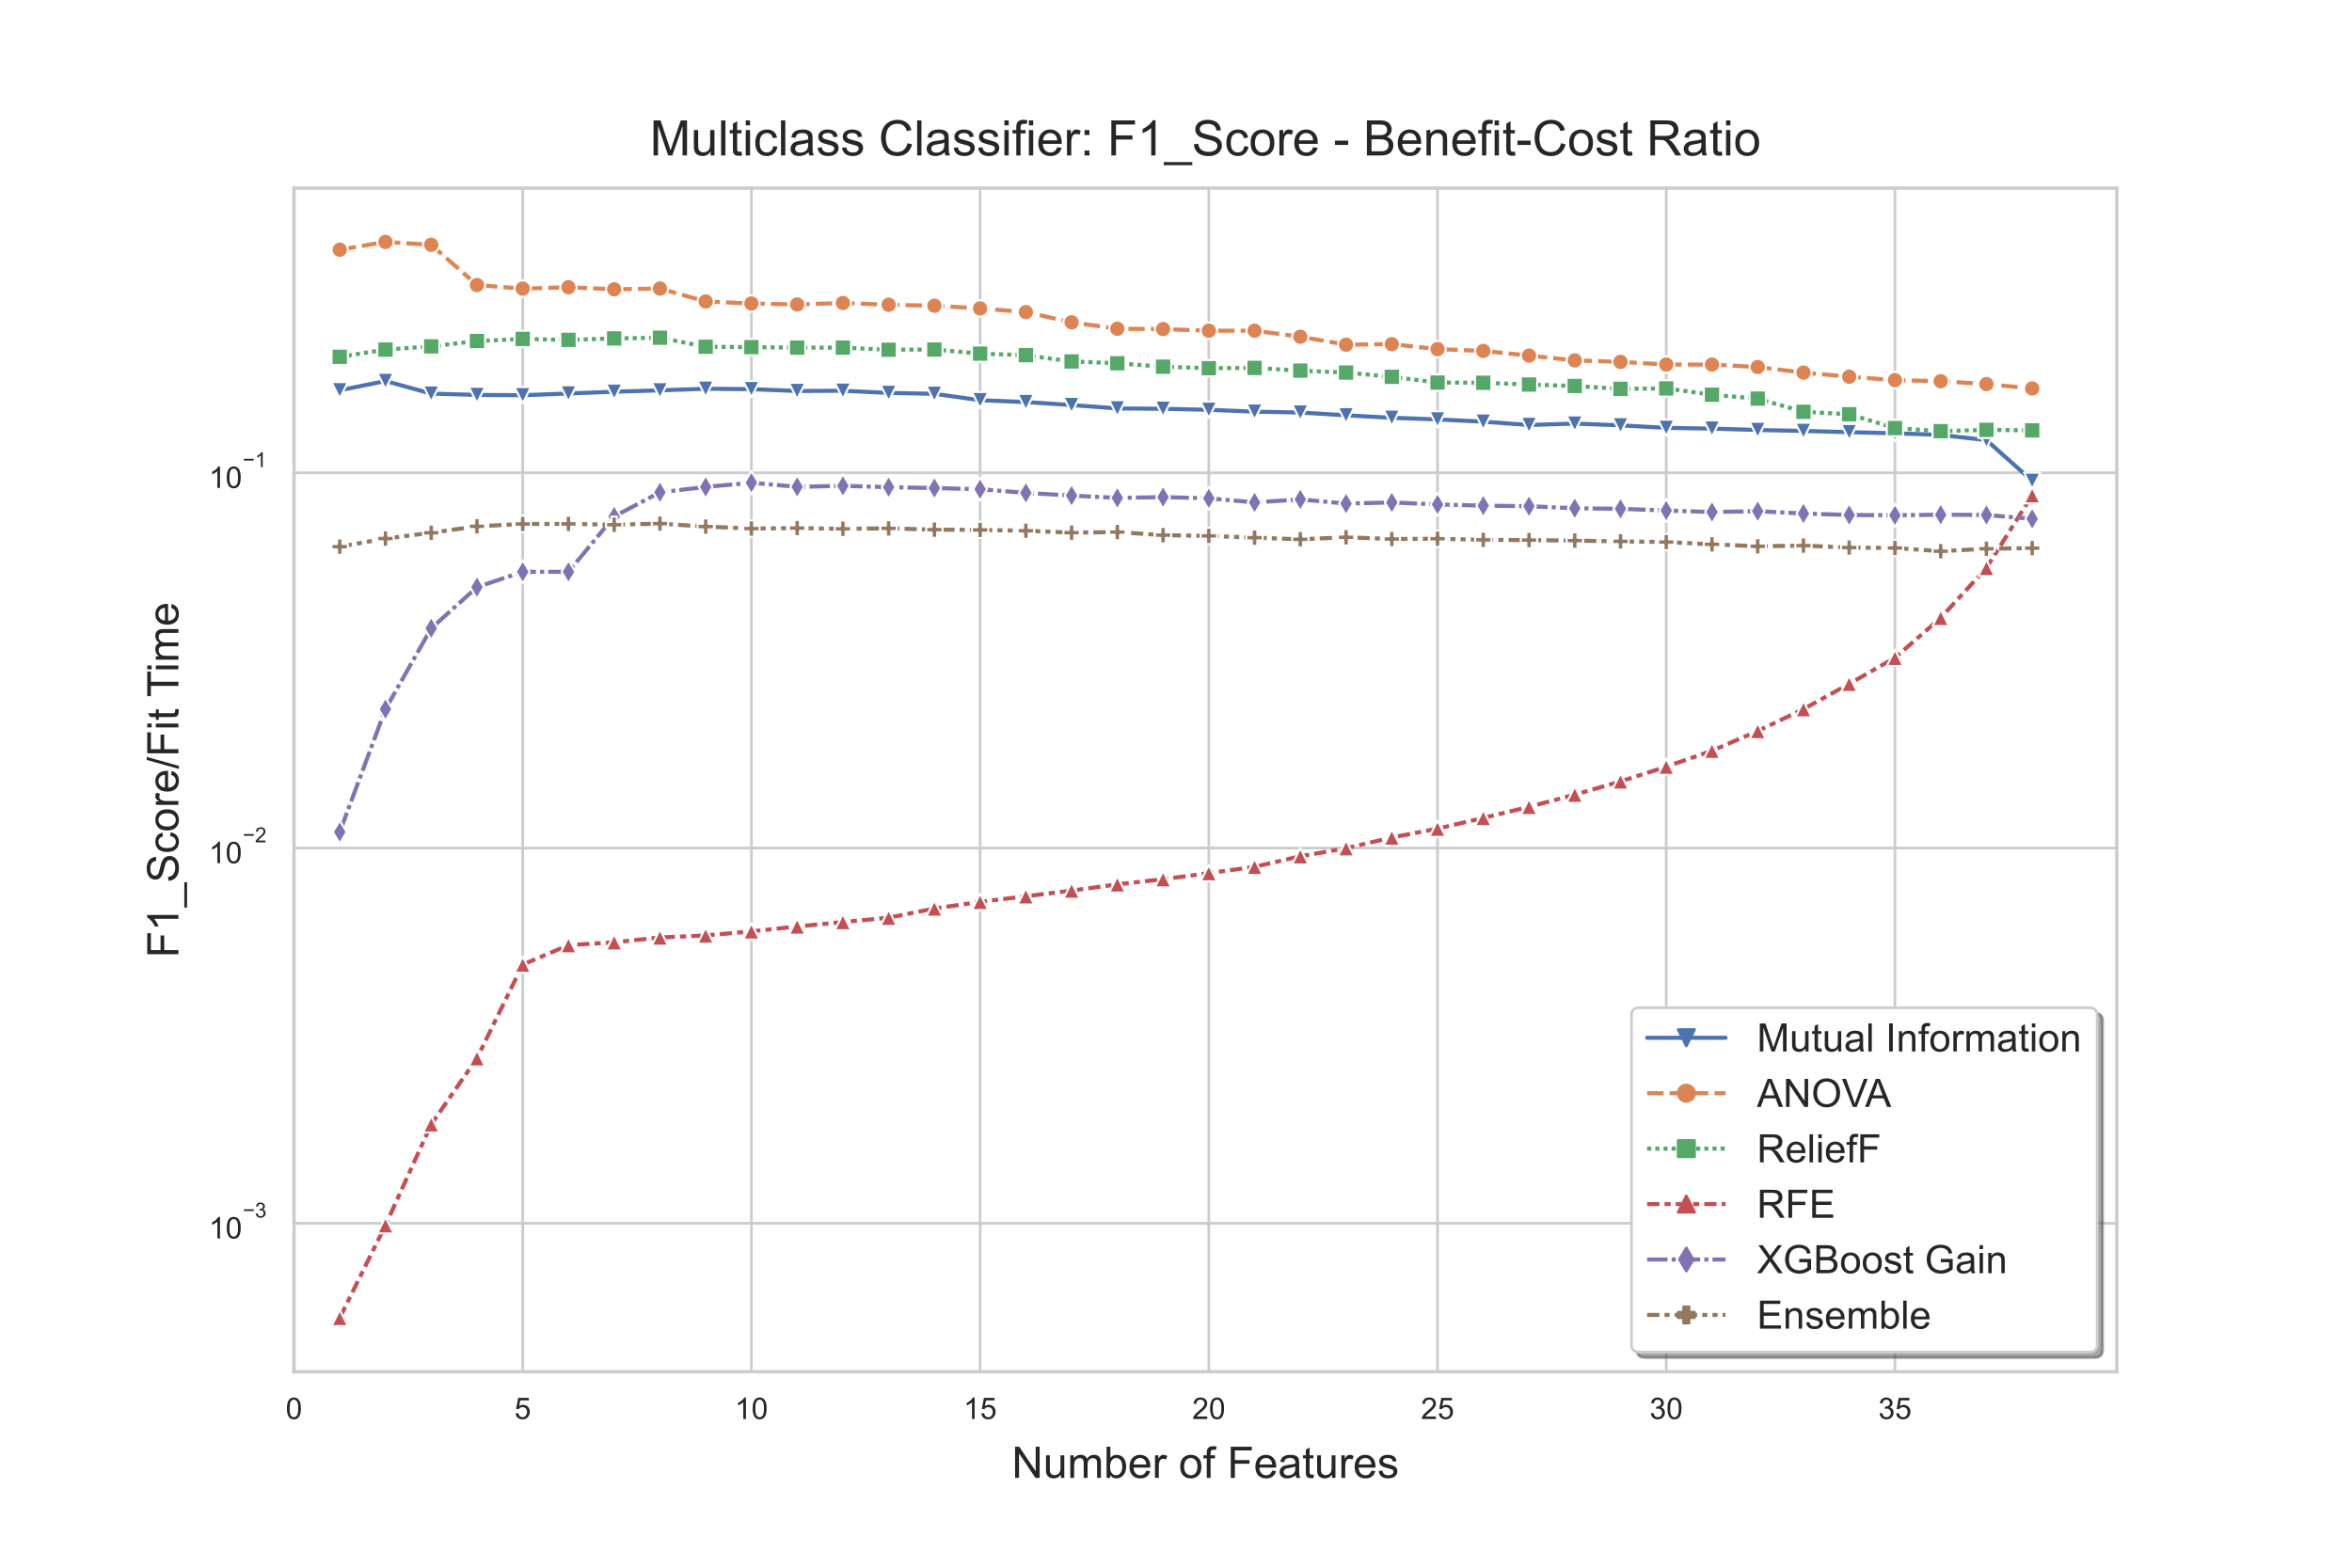 <?xml version="1.0" encoding="utf-8" standalone="no"?>
<!DOCTYPE svg PUBLIC "-//W3C//DTD SVG 1.1//EN"
  "http://www.w3.org/Graphics/SVG/1.1/DTD/svg11.dtd">
<!-- Created with matplotlib (https://matplotlib.org/) -->
<svg height="576pt" version="1.1" viewBox="0 0 864 576" width="864pt" xmlns="http://www.w3.org/2000/svg" xmlns:xlink="http://www.w3.org/1999/xlink">
 <defs>
  <style type="text/css">*{stroke-linecap:butt;stroke-linejoin:round;}</style>
 </defs>
 <g id="figure_1">
  <g id="patch_1">
   <path d="M 0 576 
L 864 576 
L 864 0 
L 0 0 
z
" style="fill:#ffffff;"/>
  </g>
  <g id="axes_1">
   <g id="patch_2">
    <path d="M 108 504 
L 777.6 504 
L 777.6 69.12 
L 108 69.12 
z
" style="fill:#ffffff;"/>
   </g>
   <g id="matplotlib.axis_1">
    <g id="xtick_1">
     <g id="line2d_1">
      <path clip-path="url(#pf54ecb52c1)" d="M 108 504 
L 108 69.12 
" style="fill:none;stroke:#cccccc;stroke-linecap:round;"/>
     </g>
     <g id="text_1">
      <!-- 0 -->
      <g style="fill:#262626;" transform="translate(104.941 521.374)scale(0.11 -0.11)">
       <defs>
        <path d="M 4.156 35.297 
Q 4.156 48 6.766 55.734 
Q 9.375 63.484 14.516 67.672 
Q 19.672 71.875 27.484 71.875 
Q 33.25 71.875 37.594 69.547 
Q 41.938 67.234 44.766 62.859 
Q 47.609 58.5 49.219 52.219 
Q 50.828 45.953 50.828 35.297 
Q 50.828 22.703 48.234 14.969 
Q 45.656 7.234 40.5 3 
Q 35.359 -1.219 27.484 -1.219 
Q 17.141 -1.219 11.234 6.203 
Q 4.156 15.141 4.156 35.297 
z
M 13.188 35.297 
Q 13.188 17.672 17.312 11.828 
Q 21.438 6 27.484 6 
Q 33.547 6 37.672 11.859 
Q 41.797 17.719 41.797 35.297 
Q 41.797 52.984 37.672 58.781 
Q 33.547 64.594 27.391 64.594 
Q 21.344 64.594 17.719 59.469 
Q 13.188 52.938 13.188 35.297 
z
" id="ArialMT-48"/>
       </defs>
       <use xlink:href="#ArialMT-48"/>
      </g>
     </g>
    </g>
    <g id="xtick_2">
     <g id="line2d_2">
      <path clip-path="url(#pf54ecb52c1)" d="M 192.015 504 
L 192.015 69.12 
" style="fill:none;stroke:#cccccc;stroke-linecap:round;"/>
     </g>
     <g id="text_2">
      <!-- 5 -->
      <g style="fill:#262626;" transform="translate(188.957 521.374)scale(0.11 -0.11)">
       <defs>
        <path d="M 4.156 18.75 
L 13.375 19.531 
Q 14.406 12.797 18.141 9.391 
Q 21.875 6 27.156 6 
Q 33.5 6 37.891 10.781 
Q 42.281 15.578 42.281 23.484 
Q 42.281 31 38.062 35.344 
Q 33.844 39.703 27 39.703 
Q 22.75 39.703 19.328 37.766 
Q 15.922 35.844 13.969 32.766 
L 5.719 33.844 
L 12.641 70.609 
L 48.25 70.609 
L 48.25 62.203 
L 19.672 62.203 
L 15.828 42.969 
Q 22.266 47.469 29.344 47.469 
Q 38.719 47.469 45.156 40.969 
Q 51.609 34.469 51.609 24.266 
Q 51.609 14.547 45.953 7.469 
Q 39.062 -1.219 27.156 -1.219 
Q 17.391 -1.219 11.203 4.25 
Q 5.031 9.719 4.156 18.75 
z
" id="ArialMT-53"/>
       </defs>
       <use xlink:href="#ArialMT-53"/>
      </g>
     </g>
    </g>
    <g id="xtick_3">
     <g id="line2d_3">
      <path clip-path="url(#pf54ecb52c1)" d="M 276.03 504 
L 276.03 69.12 
" style="fill:none;stroke:#cccccc;stroke-linecap:round;"/>
     </g>
     <g id="text_3">
      <!-- 10 -->
      <g style="fill:#262626;" transform="translate(269.913 521.374)scale(0.11 -0.11)">
       <defs>
        <path d="M 37.25 0 
L 28.469 0 
L 28.469 56 
Q 25.297 52.984 20.141 49.953 
Q 14.984 46.922 10.891 45.406 
L 10.891 53.906 
Q 18.266 57.375 23.781 62.297 
Q 29.297 67.234 31.594 71.875 
L 37.25 71.875 
z
" id="ArialMT-49"/>
       </defs>
       <use xlink:href="#ArialMT-49"/>
       <use x="55.615" xlink:href="#ArialMT-48"/>
      </g>
     </g>
    </g>
    <g id="xtick_4">
     <g id="line2d_4">
      <path clip-path="url(#pf54ecb52c1)" d="M 360.045 504 
L 360.045 69.12 
" style="fill:none;stroke:#cccccc;stroke-linecap:round;"/>
     </g>
     <g id="text_4">
      <!-- 15 -->
      <g style="fill:#262626;" transform="translate(353.928 521.374)scale(0.11 -0.11)">
       <use xlink:href="#ArialMT-49"/>
       <use x="55.615" xlink:href="#ArialMT-53"/>
      </g>
     </g>
    </g>
    <g id="xtick_5">
     <g id="line2d_5">
      <path clip-path="url(#pf54ecb52c1)" d="M 444.06 504 
L 444.06 69.12 
" style="fill:none;stroke:#cccccc;stroke-linecap:round;"/>
     </g>
     <g id="text_5">
      <!-- 20 -->
      <g style="fill:#262626;" transform="translate(437.943 521.374)scale(0.11 -0.11)">
       <defs>
        <path d="M 50.344 8.453 
L 50.344 0 
L 3.031 0 
Q 2.938 3.172 4.047 6.109 
Q 5.859 10.938 9.828 15.625 
Q 13.812 20.312 21.344 26.469 
Q 33.016 36.031 37.109 41.625 
Q 41.219 47.219 41.219 52.203 
Q 41.219 57.422 37.469 61 
Q 33.734 64.594 27.734 64.594 
Q 21.391 64.594 17.578 60.781 
Q 13.766 56.984 13.719 50.25 
L 4.688 51.172 
Q 5.609 61.281 11.656 66.578 
Q 17.719 71.875 27.938 71.875 
Q 38.234 71.875 44.234 66.156 
Q 50.25 60.453 50.25 52 
Q 50.25 47.703 48.484 43.547 
Q 46.734 39.406 42.656 34.812 
Q 38.578 30.219 29.109 22.219 
Q 21.188 15.578 18.938 13.203 
Q 16.703 10.844 15.234 8.453 
z
" id="ArialMT-50"/>
       </defs>
       <use xlink:href="#ArialMT-50"/>
       <use x="55.615" xlink:href="#ArialMT-48"/>
      </g>
     </g>
    </g>
    <g id="xtick_6">
     <g id="line2d_6">
      <path clip-path="url(#pf54ecb52c1)" d="M 528.075 504 
L 528.075 69.12 
" style="fill:none;stroke:#cccccc;stroke-linecap:round;"/>
     </g>
     <g id="text_6">
      <!-- 25 -->
      <g style="fill:#262626;" transform="translate(521.958 521.374)scale(0.11 -0.11)">
       <use xlink:href="#ArialMT-50"/>
       <use x="55.615" xlink:href="#ArialMT-53"/>
      </g>
     </g>
    </g>
    <g id="xtick_7">
     <g id="line2d_7">
      <path clip-path="url(#pf54ecb52c1)" d="M 612.09 504 
L 612.09 69.12 
" style="fill:none;stroke:#cccccc;stroke-linecap:round;"/>
     </g>
     <g id="text_7">
      <!-- 30 -->
      <g style="fill:#262626;" transform="translate(605.973 521.374)scale(0.11 -0.11)">
       <defs>
        <path d="M 4.203 18.891 
L 12.984 20.062 
Q 14.5 12.594 18.141 9.297 
Q 21.781 6 27 6 
Q 33.203 6 37.469 10.297 
Q 41.75 14.594 41.75 20.953 
Q 41.75 27 37.797 30.922 
Q 33.844 34.859 27.734 34.859 
Q 25.25 34.859 21.531 33.891 
L 22.516 41.609 
Q 23.391 41.5 23.922 41.5 
Q 29.547 41.5 34.031 44.422 
Q 38.531 47.359 38.531 53.469 
Q 38.531 58.297 35.25 61.469 
Q 31.984 64.656 26.812 64.656 
Q 21.688 64.656 18.266 61.422 
Q 14.844 58.203 13.875 51.766 
L 5.078 53.328 
Q 6.688 62.156 12.391 67.016 
Q 18.109 71.875 26.609 71.875 
Q 32.469 71.875 37.391 69.359 
Q 42.328 66.844 44.938 62.5 
Q 47.562 58.156 47.562 53.266 
Q 47.562 48.641 45.062 44.828 
Q 42.578 41.016 37.703 38.766 
Q 44.047 37.312 47.562 32.688 
Q 51.078 28.078 51.078 21.141 
Q 51.078 11.766 44.234 5.25 
Q 37.406 -1.266 26.953 -1.266 
Q 17.531 -1.266 11.297 4.344 
Q 5.078 9.969 4.203 18.891 
z
" id="ArialMT-51"/>
       </defs>
       <use xlink:href="#ArialMT-51"/>
       <use x="55.615" xlink:href="#ArialMT-48"/>
      </g>
     </g>
    </g>
    <g id="xtick_8">
     <g id="line2d_8">
      <path clip-path="url(#pf54ecb52c1)" d="M 696.105 504 
L 696.105 69.12 
" style="fill:none;stroke:#cccccc;stroke-linecap:round;"/>
     </g>
     <g id="text_8">
      <!-- 35 -->
      <g style="fill:#262626;" transform="translate(689.988 521.374)scale(0.11 -0.11)">
       <use xlink:href="#ArialMT-51"/>
       <use x="55.615" xlink:href="#ArialMT-53"/>
      </g>
     </g>
    </g>
    <g id="text_9">
     <!-- Number of Features -->
     <g style="fill:#262626;" transform="translate(371.665 543.012)scale(0.16 -0.16)">
      <defs>
       <path d="M 7.625 0 
L 7.625 71.578 
L 17.328 71.578 
L 54.938 15.375 
L 54.938 71.578 
L 64.016 71.578 
L 64.016 0 
L 54.297 0 
L 16.703 56.25 
L 16.703 0 
z
" id="ArialMT-78"/>
       <path d="M 40.578 0 
L 40.578 7.625 
Q 34.516 -1.172 24.125 -1.172 
Q 19.531 -1.172 15.547 0.578 
Q 11.578 2.344 9.641 5 
Q 7.719 7.672 6.938 11.531 
Q 6.391 14.109 6.391 19.734 
L 6.391 51.859 
L 15.188 51.859 
L 15.188 23.094 
Q 15.188 16.219 15.719 13.812 
Q 16.547 10.359 19.234 8.375 
Q 21.922 6.391 25.875 6.391 
Q 29.828 6.391 33.297 8.422 
Q 36.766 10.453 38.203 13.938 
Q 39.656 17.438 39.656 24.078 
L 39.656 51.859 
L 48.438 51.859 
L 48.438 0 
z
" id="ArialMT-117"/>
       <path d="M 6.594 0 
L 6.594 51.859 
L 14.453 51.859 
L 14.453 44.578 
Q 16.891 48.391 20.938 50.703 
Q 25 53.031 30.172 53.031 
Q 35.938 53.031 39.625 50.641 
Q 43.312 48.25 44.828 43.953 
Q 50.984 53.031 60.844 53.031 
Q 68.562 53.031 72.703 48.75 
Q 76.859 44.484 76.859 35.594 
L 76.859 0 
L 68.109 0 
L 68.109 32.672 
Q 68.109 37.938 67.25 40.25 
Q 66.406 42.578 64.156 43.984 
Q 61.922 45.406 58.891 45.406 
Q 53.422 45.406 49.797 41.766 
Q 46.188 38.141 46.188 30.125 
L 46.188 0 
L 37.406 0 
L 37.406 33.688 
Q 37.406 39.547 35.25 42.469 
Q 33.109 45.406 28.219 45.406 
Q 24.516 45.406 21.359 43.453 
Q 18.219 41.5 16.797 37.734 
Q 15.375 33.984 15.375 26.906 
L 15.375 0 
z
" id="ArialMT-109"/>
       <path d="M 14.703 0 
L 6.547 0 
L 6.547 71.578 
L 15.328 71.578 
L 15.328 46.047 
Q 20.906 53.031 29.547 53.031 
Q 34.328 53.031 38.594 51.094 
Q 42.875 49.172 45.625 45.672 
Q 48.391 42.188 49.953 37.25 
Q 51.516 32.328 51.516 26.703 
Q 51.516 13.375 44.922 6.094 
Q 38.328 -1.172 29.109 -1.172 
Q 19.922 -1.172 14.703 6.5 
z
M 14.594 26.312 
Q 14.594 17 17.141 12.844 
Q 21.297 6.062 28.375 6.062 
Q 34.125 6.062 38.328 11.062 
Q 42.531 16.062 42.531 25.984 
Q 42.531 36.141 38.5 40.969 
Q 34.469 45.797 28.766 45.797 
Q 23 45.797 18.797 40.797 
Q 14.594 35.797 14.594 26.312 
z
" id="ArialMT-98"/>
       <path d="M 42.094 16.703 
L 51.172 15.578 
Q 49.031 7.625 43.219 3.219 
Q 37.406 -1.172 28.375 -1.172 
Q 17 -1.172 10.328 5.828 
Q 3.656 12.844 3.656 25.484 
Q 3.656 38.578 10.391 45.797 
Q 17.141 53.031 27.875 53.031 
Q 38.281 53.031 44.875 45.953 
Q 51.469 38.875 51.469 26.031 
Q 51.469 25.25 51.422 23.688 
L 12.75 23.688 
Q 13.234 15.141 17.578 10.594 
Q 21.922 6.062 28.422 6.062 
Q 33.25 6.062 36.672 8.594 
Q 40.094 11.141 42.094 16.703 
z
M 13.234 30.906 
L 42.188 30.906 
Q 41.609 37.453 38.875 40.719 
Q 34.672 45.797 27.984 45.797 
Q 21.922 45.797 17.797 41.75 
Q 13.672 37.703 13.234 30.906 
z
" id="ArialMT-101"/>
       <path d="M 6.5 0 
L 6.5 51.859 
L 14.406 51.859 
L 14.406 44 
Q 17.438 49.516 20 51.266 
Q 22.562 53.031 25.641 53.031 
Q 30.078 53.031 34.672 50.203 
L 31.641 42.047 
Q 28.422 43.953 25.203 43.953 
Q 22.312 43.953 20.016 42.219 
Q 17.719 40.484 16.75 37.406 
Q 15.281 32.719 15.281 27.156 
L 15.281 0 
z
" id="ArialMT-114"/>
       <path id="ArialMT-32"/>
       <path d="M 3.328 25.922 
Q 3.328 40.328 11.328 47.266 
Q 18.016 53.031 27.641 53.031 
Q 38.328 53.031 45.109 46.016 
Q 51.906 39.016 51.906 26.656 
Q 51.906 16.656 48.906 10.906 
Q 45.906 5.172 40.156 2 
Q 34.422 -1.172 27.641 -1.172 
Q 16.75 -1.172 10.031 5.812 
Q 3.328 12.797 3.328 25.922 
z
M 12.359 25.922 
Q 12.359 15.969 16.703 11.016 
Q 21.047 6.062 27.641 6.062 
Q 34.188 6.062 38.531 11.031 
Q 42.875 16.016 42.875 26.219 
Q 42.875 35.844 38.5 40.797 
Q 34.125 45.75 27.641 45.75 
Q 21.047 45.75 16.703 40.812 
Q 12.359 35.891 12.359 25.922 
z
" id="ArialMT-111"/>
       <path d="M 8.688 0 
L 8.688 45.016 
L 0.922 45.016 
L 0.922 51.859 
L 8.688 51.859 
L 8.688 57.375 
Q 8.688 62.594 9.625 65.141 
Q 10.891 68.562 14.078 70.672 
Q 17.281 72.797 23.047 72.797 
Q 26.766 72.797 31.25 71.922 
L 29.938 64.266 
Q 27.203 64.75 24.75 64.75 
Q 20.75 64.75 19.094 63.031 
Q 17.438 61.328 17.438 56.641 
L 17.438 51.859 
L 27.547 51.859 
L 27.547 45.016 
L 17.438 45.016 
L 17.438 0 
z
" id="ArialMT-102"/>
       <path d="M 8.203 0 
L 8.203 71.578 
L 56.5 71.578 
L 56.5 63.141 
L 17.672 63.141 
L 17.672 40.969 
L 51.266 40.969 
L 51.266 32.516 
L 17.672 32.516 
L 17.672 0 
z
" id="ArialMT-70"/>
       <path d="M 40.438 6.391 
Q 35.547 2.25 31.031 0.531 
Q 26.516 -1.172 21.344 -1.172 
Q 12.797 -1.172 8.203 3 
Q 3.609 7.172 3.609 13.672 
Q 3.609 17.484 5.344 20.625 
Q 7.078 23.781 9.891 25.688 
Q 12.703 27.594 16.219 28.562 
Q 18.797 29.25 24.031 29.891 
Q 34.672 31.156 39.703 32.906 
Q 39.75 34.719 39.75 35.203 
Q 39.75 40.578 37.25 42.781 
Q 33.891 45.75 27.25 45.75 
Q 21.047 45.75 18.094 43.578 
Q 15.141 41.406 13.719 35.891 
L 5.125 37.062 
Q 6.297 42.578 8.984 45.969 
Q 11.672 49.359 16.75 51.188 
Q 21.828 53.031 28.516 53.031 
Q 35.156 53.031 39.297 51.469 
Q 43.453 49.906 45.406 47.531 
Q 47.359 45.172 48.141 41.547 
Q 48.578 39.312 48.578 33.453 
L 48.578 21.734 
Q 48.578 9.469 49.141 6.219 
Q 49.703 2.984 51.375 0 
L 42.188 0 
Q 40.828 2.734 40.438 6.391 
z
M 39.703 26.031 
Q 34.906 24.078 25.344 22.703 
Q 19.922 21.922 17.672 20.938 
Q 15.438 19.969 14.203 18.094 
Q 12.984 16.219 12.984 13.922 
Q 12.984 10.406 15.641 8.062 
Q 18.312 5.719 23.438 5.719 
Q 28.516 5.719 32.469 7.938 
Q 36.422 10.156 38.281 14.016 
Q 39.703 17 39.703 22.797 
z
" id="ArialMT-97"/>
       <path d="M 25.781 7.859 
L 27.047 0.094 
Q 23.344 -0.688 20.406 -0.688 
Q 15.625 -0.688 12.984 0.828 
Q 10.359 2.344 9.281 4.812 
Q 8.203 7.281 8.203 15.188 
L 8.203 45.016 
L 1.766 45.016 
L 1.766 51.859 
L 8.203 51.859 
L 8.203 64.703 
L 16.938 69.969 
L 16.938 51.859 
L 25.781 51.859 
L 25.781 45.016 
L 16.938 45.016 
L 16.938 14.703 
Q 16.938 10.938 17.406 9.859 
Q 17.875 8.797 18.922 8.156 
Q 19.969 7.516 21.922 7.516 
Q 23.391 7.516 25.781 7.859 
z
" id="ArialMT-116"/>
       <path d="M 3.078 15.484 
L 11.766 16.844 
Q 12.5 11.625 15.844 8.844 
Q 19.188 6.062 25.203 6.062 
Q 31.25 6.062 34.172 8.516 
Q 37.109 10.984 37.109 14.312 
Q 37.109 17.281 34.516 19 
Q 32.719 20.172 25.531 21.969 
Q 15.875 24.422 12.141 26.203 
Q 8.406 27.984 6.469 31.125 
Q 4.547 34.281 4.547 38.094 
Q 4.547 41.547 6.125 44.5 
Q 7.719 47.469 10.453 49.422 
Q 12.5 50.922 16.031 51.969 
Q 19.578 53.031 23.641 53.031 
Q 29.734 53.031 34.344 51.266 
Q 38.969 49.516 41.156 46.5 
Q 43.359 43.5 44.188 38.484 
L 35.594 37.312 
Q 35.016 41.312 32.203 43.547 
Q 29.391 45.797 24.266 45.797 
Q 18.219 45.797 15.625 43.797 
Q 13.031 41.797 13.031 39.109 
Q 13.031 37.406 14.109 36.031 
Q 15.188 34.625 17.484 33.688 
Q 18.797 33.203 25.25 31.453 
Q 34.578 28.953 38.25 27.359 
Q 41.938 25.781 44.031 22.75 
Q 46.141 19.734 46.141 15.234 
Q 46.141 10.844 43.578 6.953 
Q 41.016 3.078 36.172 0.953 
Q 31.344 -1.172 25.25 -1.172 
Q 15.141 -1.172 9.844 3.031 
Q 4.547 7.234 3.078 15.484 
z
" id="ArialMT-115"/>
      </defs>
      <use xlink:href="#ArialMT-78"/>
      <use x="72.217" xlink:href="#ArialMT-117"/>
      <use x="127.832" xlink:href="#ArialMT-109"/>
      <use x="211.133" xlink:href="#ArialMT-98"/>
      <use x="266.748" xlink:href="#ArialMT-101"/>
      <use x="322.363" xlink:href="#ArialMT-114"/>
      <use x="355.664" xlink:href="#ArialMT-32"/>
      <use x="383.447" xlink:href="#ArialMT-111"/>
      <use x="439.062" xlink:href="#ArialMT-102"/>
      <use x="466.846" xlink:href="#ArialMT-32"/>
      <use x="494.629" xlink:href="#ArialMT-70"/>
      <use x="555.713" xlink:href="#ArialMT-101"/>
      <use x="611.328" xlink:href="#ArialMT-97"/>
      <use x="666.943" xlink:href="#ArialMT-116"/>
      <use x="694.727" xlink:href="#ArialMT-117"/>
      <use x="750.342" xlink:href="#ArialMT-114"/>
      <use x="783.643" xlink:href="#ArialMT-101"/>
      <use x="839.258" xlink:href="#ArialMT-115"/>
     </g>
    </g>
   </g>
   <g id="matplotlib.axis_2">
    <g id="ytick_1">
     <g id="line2d_9">
      <path clip-path="url(#pf54ecb52c1)" d="M 108 449.462 
L 777.6 449.462 
" style="fill:none;stroke:#cccccc;stroke-linecap:round;"/>
     </g>
     <g id="text_10">
      <!-- $\mathdefault{10^{-3}}$ -->
      <g style="fill:#262626;" transform="translate(76.72 455.134)scale(0.11 -0.11)">
       <defs>
        <path d="M 52.828 31.203 
L 5.562 31.203 
L 5.562 39.406 
L 52.828 39.406 
z
" id="ArialMT-8722"/>
       </defs>
       <use transform="translate(0 0.994)" xlink:href="#ArialMT-49"/>
       <use transform="translate(55.615 0.994)" xlink:href="#ArialMT-48"/>
       <use transform="translate(112.973 70.688)scale(0.7)" xlink:href="#ArialMT-8722"/>
       <use transform="translate(153.852 70.688)scale(0.7)" xlink:href="#ArialMT-51"/>
      </g>
     </g>
    </g>
    <g id="ytick_2">
     <g id="line2d_10">
      <path clip-path="url(#pf54ecb52c1)" d="M 108 311.593 
L 777.6 311.593 
" style="fill:none;stroke:#cccccc;stroke-linecap:round;"/>
     </g>
     <g id="text_11">
      <!-- $\mathdefault{10^{-2}}$ -->
      <g style="fill:#262626;" transform="translate(76.72 317.264)scale(0.11 -0.11)">
       <use transform="translate(0 0.994)" xlink:href="#ArialMT-49"/>
       <use transform="translate(55.615 0.994)" xlink:href="#ArialMT-48"/>
       <use transform="translate(112.973 70.688)scale(0.7)" xlink:href="#ArialMT-8722"/>
       <use transform="translate(153.852 70.688)scale(0.7)" xlink:href="#ArialMT-50"/>
      </g>
     </g>
    </g>
    <g id="ytick_3">
     <g id="line2d_11">
      <path clip-path="url(#pf54ecb52c1)" d="M 108 173.723 
L 777.6 173.723 
" style="fill:none;stroke:#cccccc;stroke-linecap:round;"/>
     </g>
     <g id="text_12">
      <!-- $\mathdefault{10^{-1}}$ -->
      <g style="fill:#262626;" transform="translate(76.72 179.395)scale(0.11 -0.11)">
       <use transform="translate(0 0.994)" xlink:href="#ArialMT-49"/>
       <use transform="translate(55.615 0.994)" xlink:href="#ArialMT-48"/>
       <use transform="translate(112.973 70.688)scale(0.7)" xlink:href="#ArialMT-8722"/>
       <use transform="translate(153.852 70.688)scale(0.7)" xlink:href="#ArialMT-49"/>
      </g>
     </g>
    </g>
    <g id="ytick_4"/>
    <g id="ytick_5"/>
    <g id="ytick_6"/>
    <g id="ytick_7"/>
    <g id="ytick_8"/>
    <g id="ytick_9"/>
    <g id="ytick_10"/>
    <g id="ytick_11"/>
    <g id="ytick_12"/>
    <g id="ytick_13"/>
    <g id="ytick_14"/>
    <g id="ytick_15"/>
    <g id="ytick_16"/>
    <g id="ytick_17"/>
    <g id="ytick_18"/>
    <g id="ytick_19"/>
    <g id="ytick_20"/>
    <g id="ytick_21"/>
    <g id="ytick_22"/>
    <g id="ytick_23"/>
    <g id="ytick_24"/>
    <g id="ytick_25"/>
    <g id="ytick_26"/>
    <g id="ytick_27"/>
    <g id="ytick_28"/>
    <g id="text_13">
     <!-- F1_Score/Fit Time -->
     <g style="fill:#262626;" transform="translate(65.54 351.909)rotate(-90)scale(0.16 -0.16)">
      <defs>
       <path d="M -1.516 -19.875 
L -1.516 -13.531 
L 56.734 -13.531 
L 56.734 -19.875 
z
" id="ArialMT-95"/>
       <path d="M 4.5 23 
L 13.422 23.781 
Q 14.062 18.406 16.375 14.969 
Q 18.703 11.531 23.578 9.406 
Q 28.469 7.281 34.578 7.281 
Q 39.984 7.281 44.141 8.891 
Q 48.297 10.5 50.312 13.297 
Q 52.344 16.109 52.344 19.438 
Q 52.344 22.797 50.391 25.312 
Q 48.438 27.828 43.953 29.547 
Q 41.062 30.672 31.203 33.031 
Q 21.344 35.406 17.391 37.5 
Q 12.25 40.188 9.734 44.156 
Q 7.234 48.141 7.234 53.078 
Q 7.234 58.5 10.297 63.203 
Q 13.375 67.922 19.281 70.359 
Q 25.203 72.797 32.422 72.797 
Q 40.375 72.797 46.453 70.234 
Q 52.547 67.672 55.812 62.688 
Q 59.078 57.719 59.328 51.422 
L 50.25 50.734 
Q 49.516 57.516 45.281 60.984 
Q 41.062 64.453 32.812 64.453 
Q 24.219 64.453 20.281 61.297 
Q 16.359 58.156 16.359 53.719 
Q 16.359 49.859 19.141 47.359 
Q 21.875 44.875 33.422 42.266 
Q 44.969 39.656 49.266 37.703 
Q 55.516 34.812 58.484 30.391 
Q 61.469 25.984 61.469 20.219 
Q 61.469 14.5 58.203 9.438 
Q 54.938 4.391 48.797 1.578 
Q 42.672 -1.219 35.016 -1.219 
Q 25.297 -1.219 18.719 1.609 
Q 12.156 4.438 8.422 10.125 
Q 4.688 15.828 4.5 23 
z
" id="ArialMT-83"/>
       <path d="M 40.438 19 
L 49.078 17.875 
Q 47.656 8.938 41.812 3.875 
Q 35.984 -1.172 27.484 -1.172 
Q 16.844 -1.172 10.375 5.781 
Q 3.906 12.75 3.906 25.734 
Q 3.906 34.125 6.688 40.422 
Q 9.469 46.734 15.156 49.875 
Q 20.844 53.031 27.547 53.031 
Q 35.984 53.031 41.359 48.75 
Q 46.734 44.484 48.25 36.625 
L 39.703 35.297 
Q 38.484 40.531 35.375 43.156 
Q 32.281 45.797 27.875 45.797 
Q 21.234 45.797 17.078 41.031 
Q 12.938 36.281 12.938 25.984 
Q 12.938 15.531 16.938 10.797 
Q 20.953 6.062 27.391 6.062 
Q 32.562 6.062 36.031 9.234 
Q 39.5 12.406 40.438 19 
z
" id="ArialMT-99"/>
       <path d="M 0 -1.219 
L 20.75 72.797 
L 27.781 72.797 
L 7.078 -1.219 
z
" id="ArialMT-47"/>
       <path d="M 6.641 61.469 
L 6.641 71.578 
L 15.438 71.578 
L 15.438 61.469 
z
M 6.641 0 
L 6.641 51.859 
L 15.438 51.859 
L 15.438 0 
z
" id="ArialMT-105"/>
       <path d="M 25.922 0 
L 25.922 63.141 
L 2.344 63.141 
L 2.344 71.578 
L 59.078 71.578 
L 59.078 63.141 
L 35.406 63.141 
L 35.406 0 
z
" id="ArialMT-84"/>
      </defs>
      <use xlink:href="#ArialMT-70"/>
      <use x="61.084" xlink:href="#ArialMT-49"/>
      <use x="116.699" xlink:href="#ArialMT-95"/>
      <use x="172.314" xlink:href="#ArialMT-83"/>
      <use x="239.014" xlink:href="#ArialMT-99"/>
      <use x="289.014" xlink:href="#ArialMT-111"/>
      <use x="344.629" xlink:href="#ArialMT-114"/>
      <use x="377.93" xlink:href="#ArialMT-101"/>
      <use x="433.545" xlink:href="#ArialMT-47"/>
      <use x="461.328" xlink:href="#ArialMT-70"/>
      <use x="522.412" xlink:href="#ArialMT-105"/>
      <use x="544.629" xlink:href="#ArialMT-116"/>
      <use x="572.412" xlink:href="#ArialMT-32"/>
      <use x="598.445" xlink:href="#ArialMT-84"/>
      <use x="655.779" xlink:href="#ArialMT-105"/>
      <use x="677.996" xlink:href="#ArialMT-109"/>
      <use x="761.297" xlink:href="#ArialMT-101"/>
     </g>
    </g>
   </g>
   <g id="line2d_12">
    <path clip-path="url(#pf54ecb52c1)" d="M 124.803 143.39 
L 141.606 139.997 
L 158.409 144.627 
L 175.212 145.105 
L 192.015 145.211 
L 208.818 144.577 
L 225.621 143.925 
L 242.424 143.427 
L 259.227 142.833 
L 276.03 142.98 
L 292.833 143.661 
L 309.636 143.565 
L 326.439 144.369 
L 343.242 144.691 
L 360.045 147.05 
L 376.848 147.725 
L 393.651 148.816 
L 410.454 150.068 
L 427.257 150.189 
L 444.06 150.571 
L 460.863 151.25 
L 477.666 151.569 
L 494.469 152.591 
L 511.272 153.506 
L 528.075 154.112 
L 544.878 154.927 
L 561.681 156.15 
L 578.484 155.631 
L 595.287 156.279 
L 612.09 157.208 
L 628.893 157.479 
L 645.696 157.982 
L 662.499 158.332 
L 679.302 158.785 
L 696.105 159.199 
L 712.908 159.795 
L 729.711 161.714 
L 746.514 176.669 
" style="fill:none;stroke:#4c72b0;stroke-linecap:round;stroke-width:1.5;"/>
    <defs>
     <path d="M -0 3 
L 3 -3 
L -3 -3 
z
" id="md30be24477" style="stroke:#ffffff;stroke-linejoin:miter;stroke-width:0.75;"/>
    </defs>
    <g clip-path="url(#pf54ecb52c1)">
     <use style="fill:#4c72b0;stroke:#ffffff;stroke-linejoin:miter;stroke-width:0.75;" x="124.803" xlink:href="#md30be24477" y="143.39"/>
     <use style="fill:#4c72b0;stroke:#ffffff;stroke-linejoin:miter;stroke-width:0.75;" x="141.606" xlink:href="#md30be24477" y="139.997"/>
     <use style="fill:#4c72b0;stroke:#ffffff;stroke-linejoin:miter;stroke-width:0.75;" x="158.409" xlink:href="#md30be24477" y="144.627"/>
     <use style="fill:#4c72b0;stroke:#ffffff;stroke-linejoin:miter;stroke-width:0.75;" x="175.212" xlink:href="#md30be24477" y="145.105"/>
     <use style="fill:#4c72b0;stroke:#ffffff;stroke-linejoin:miter;stroke-width:0.75;" x="192.015" xlink:href="#md30be24477" y="145.211"/>
     <use style="fill:#4c72b0;stroke:#ffffff;stroke-linejoin:miter;stroke-width:0.75;" x="208.818" xlink:href="#md30be24477" y="144.577"/>
     <use style="fill:#4c72b0;stroke:#ffffff;stroke-linejoin:miter;stroke-width:0.75;" x="225.621" xlink:href="#md30be24477" y="143.925"/>
     <use style="fill:#4c72b0;stroke:#ffffff;stroke-linejoin:miter;stroke-width:0.75;" x="242.424" xlink:href="#md30be24477" y="143.427"/>
     <use style="fill:#4c72b0;stroke:#ffffff;stroke-linejoin:miter;stroke-width:0.75;" x="259.227" xlink:href="#md30be24477" y="142.833"/>
     <use style="fill:#4c72b0;stroke:#ffffff;stroke-linejoin:miter;stroke-width:0.75;" x="276.03" xlink:href="#md30be24477" y="142.98"/>
     <use style="fill:#4c72b0;stroke:#ffffff;stroke-linejoin:miter;stroke-width:0.75;" x="292.833" xlink:href="#md30be24477" y="143.661"/>
     <use style="fill:#4c72b0;stroke:#ffffff;stroke-linejoin:miter;stroke-width:0.75;" x="309.636" xlink:href="#md30be24477" y="143.565"/>
     <use style="fill:#4c72b0;stroke:#ffffff;stroke-linejoin:miter;stroke-width:0.75;" x="326.439" xlink:href="#md30be24477" y="144.369"/>
     <use style="fill:#4c72b0;stroke:#ffffff;stroke-linejoin:miter;stroke-width:0.75;" x="343.242" xlink:href="#md30be24477" y="144.691"/>
     <use style="fill:#4c72b0;stroke:#ffffff;stroke-linejoin:miter;stroke-width:0.75;" x="360.045" xlink:href="#md30be24477" y="147.05"/>
     <use style="fill:#4c72b0;stroke:#ffffff;stroke-linejoin:miter;stroke-width:0.75;" x="376.848" xlink:href="#md30be24477" y="147.725"/>
     <use style="fill:#4c72b0;stroke:#ffffff;stroke-linejoin:miter;stroke-width:0.75;" x="393.651" xlink:href="#md30be24477" y="148.816"/>
     <use style="fill:#4c72b0;stroke:#ffffff;stroke-linejoin:miter;stroke-width:0.75;" x="410.454" xlink:href="#md30be24477" y="150.068"/>
     <use style="fill:#4c72b0;stroke:#ffffff;stroke-linejoin:miter;stroke-width:0.75;" x="427.257" xlink:href="#md30be24477" y="150.189"/>
     <use style="fill:#4c72b0;stroke:#ffffff;stroke-linejoin:miter;stroke-width:0.75;" x="444.06" xlink:href="#md30be24477" y="150.571"/>
     <use style="fill:#4c72b0;stroke:#ffffff;stroke-linejoin:miter;stroke-width:0.75;" x="460.863" xlink:href="#md30be24477" y="151.25"/>
     <use style="fill:#4c72b0;stroke:#ffffff;stroke-linejoin:miter;stroke-width:0.75;" x="477.666" xlink:href="#md30be24477" y="151.569"/>
     <use style="fill:#4c72b0;stroke:#ffffff;stroke-linejoin:miter;stroke-width:0.75;" x="494.469" xlink:href="#md30be24477" y="152.591"/>
     <use style="fill:#4c72b0;stroke:#ffffff;stroke-linejoin:miter;stroke-width:0.75;" x="511.272" xlink:href="#md30be24477" y="153.506"/>
     <use style="fill:#4c72b0;stroke:#ffffff;stroke-linejoin:miter;stroke-width:0.75;" x="528.075" xlink:href="#md30be24477" y="154.112"/>
     <use style="fill:#4c72b0;stroke:#ffffff;stroke-linejoin:miter;stroke-width:0.75;" x="544.878" xlink:href="#md30be24477" y="154.927"/>
     <use style="fill:#4c72b0;stroke:#ffffff;stroke-linejoin:miter;stroke-width:0.75;" x="561.681" xlink:href="#md30be24477" y="156.15"/>
     <use style="fill:#4c72b0;stroke:#ffffff;stroke-linejoin:miter;stroke-width:0.75;" x="578.484" xlink:href="#md30be24477" y="155.631"/>
     <use style="fill:#4c72b0;stroke:#ffffff;stroke-linejoin:miter;stroke-width:0.75;" x="595.287" xlink:href="#md30be24477" y="156.279"/>
     <use style="fill:#4c72b0;stroke:#ffffff;stroke-linejoin:miter;stroke-width:0.75;" x="612.09" xlink:href="#md30be24477" y="157.208"/>
     <use style="fill:#4c72b0;stroke:#ffffff;stroke-linejoin:miter;stroke-width:0.75;" x="628.893" xlink:href="#md30be24477" y="157.479"/>
     <use style="fill:#4c72b0;stroke:#ffffff;stroke-linejoin:miter;stroke-width:0.75;" x="645.696" xlink:href="#md30be24477" y="157.982"/>
     <use style="fill:#4c72b0;stroke:#ffffff;stroke-linejoin:miter;stroke-width:0.75;" x="662.499" xlink:href="#md30be24477" y="158.332"/>
     <use style="fill:#4c72b0;stroke:#ffffff;stroke-linejoin:miter;stroke-width:0.75;" x="679.302" xlink:href="#md30be24477" y="158.785"/>
     <use style="fill:#4c72b0;stroke:#ffffff;stroke-linejoin:miter;stroke-width:0.75;" x="696.105" xlink:href="#md30be24477" y="159.199"/>
     <use style="fill:#4c72b0;stroke:#ffffff;stroke-linejoin:miter;stroke-width:0.75;" x="712.908" xlink:href="#md30be24477" y="159.795"/>
     <use style="fill:#4c72b0;stroke:#ffffff;stroke-linejoin:miter;stroke-width:0.75;" x="729.711" xlink:href="#md30be24477" y="161.714"/>
     <use style="fill:#4c72b0;stroke:#ffffff;stroke-linejoin:miter;stroke-width:0.75;" x="746.514" xlink:href="#md30be24477" y="176.669"/>
    </g>
   </g>
   <g id="line2d_13">
    <path clip-path="url(#pf54ecb52c1)" d="M 124.803 91.743 
L 141.606 88.887 
L 158.409 89.941 
L 175.212 104.731 
L 192.015 106.047 
L 208.818 105.534 
L 225.621 106.295 
L 242.424 106.007 
L 259.227 110.763 
L 276.03 111.52 
L 292.833 111.869 
L 309.636 111.329 
L 326.439 111.974 
L 343.242 112.337 
L 360.045 113.309 
L 376.848 114.673 
L 393.651 118.431 
L 410.454 120.779 
L 427.257 120.917 
L 444.06 121.506 
L 460.863 121.504 
L 477.666 123.709 
L 494.469 126.642 
L 511.272 126.454 
L 528.075 128.27 
L 544.878 128.929 
L 561.681 130.647 
L 578.484 132.413 
L 595.287 132.952 
L 612.09 133.93 
L 628.893 133.954 
L 645.696 134.848 
L 662.499 136.902 
L 679.302 138.406 
L 696.105 139.672 
L 712.908 140.048 
L 729.711 141.117 
L 746.514 142.745 
" style="fill:none;stroke:#dd8452;stroke-dasharray:6,2.25;stroke-dashoffset:0;stroke-width:1.5;"/>
    <defs>
     <path d="M 0 3 
C 0.796 3 1.559 2.684 2.121 2.121 
C 2.684 1.559 3 0.796 3 0 
C 3 -0.796 2.684 -1.559 2.121 -2.121 
C 1.559 -2.684 0.796 -3 0 -3 
C -0.796 -3 -1.559 -2.684 -2.121 -2.121 
C -2.684 -1.559 -3 -0.796 -3 0 
C -3 0.796 -2.684 1.559 -2.121 2.121 
C -1.559 2.684 -0.796 3 0 3 
z
" id="m178b319de6" style="stroke:#ffffff;stroke-width:0.75;"/>
    </defs>
    <g clip-path="url(#pf54ecb52c1)">
     <use style="fill:#dd8452;stroke:#ffffff;stroke-width:0.75;" x="124.803" xlink:href="#m178b319de6" y="91.743"/>
     <use style="fill:#dd8452;stroke:#ffffff;stroke-width:0.75;" x="141.606" xlink:href="#m178b319de6" y="88.887"/>
     <use style="fill:#dd8452;stroke:#ffffff;stroke-width:0.75;" x="158.409" xlink:href="#m178b319de6" y="89.941"/>
     <use style="fill:#dd8452;stroke:#ffffff;stroke-width:0.75;" x="175.212" xlink:href="#m178b319de6" y="104.731"/>
     <use style="fill:#dd8452;stroke:#ffffff;stroke-width:0.75;" x="192.015" xlink:href="#m178b319de6" y="106.047"/>
     <use style="fill:#dd8452;stroke:#ffffff;stroke-width:0.75;" x="208.818" xlink:href="#m178b319de6" y="105.534"/>
     <use style="fill:#dd8452;stroke:#ffffff;stroke-width:0.75;" x="225.621" xlink:href="#m178b319de6" y="106.295"/>
     <use style="fill:#dd8452;stroke:#ffffff;stroke-width:0.75;" x="242.424" xlink:href="#m178b319de6" y="106.007"/>
     <use style="fill:#dd8452;stroke:#ffffff;stroke-width:0.75;" x="259.227" xlink:href="#m178b319de6" y="110.763"/>
     <use style="fill:#dd8452;stroke:#ffffff;stroke-width:0.75;" x="276.03" xlink:href="#m178b319de6" y="111.52"/>
     <use style="fill:#dd8452;stroke:#ffffff;stroke-width:0.75;" x="292.833" xlink:href="#m178b319de6" y="111.869"/>
     <use style="fill:#dd8452;stroke:#ffffff;stroke-width:0.75;" x="309.636" xlink:href="#m178b319de6" y="111.329"/>
     <use style="fill:#dd8452;stroke:#ffffff;stroke-width:0.75;" x="326.439" xlink:href="#m178b319de6" y="111.974"/>
     <use style="fill:#dd8452;stroke:#ffffff;stroke-width:0.75;" x="343.242" xlink:href="#m178b319de6" y="112.337"/>
     <use style="fill:#dd8452;stroke:#ffffff;stroke-width:0.75;" x="360.045" xlink:href="#m178b319de6" y="113.309"/>
     <use style="fill:#dd8452;stroke:#ffffff;stroke-width:0.75;" x="376.848" xlink:href="#m178b319de6" y="114.673"/>
     <use style="fill:#dd8452;stroke:#ffffff;stroke-width:0.75;" x="393.651" xlink:href="#m178b319de6" y="118.431"/>
     <use style="fill:#dd8452;stroke:#ffffff;stroke-width:0.75;" x="410.454" xlink:href="#m178b319de6" y="120.779"/>
     <use style="fill:#dd8452;stroke:#ffffff;stroke-width:0.75;" x="427.257" xlink:href="#m178b319de6" y="120.917"/>
     <use style="fill:#dd8452;stroke:#ffffff;stroke-width:0.75;" x="444.06" xlink:href="#m178b319de6" y="121.506"/>
     <use style="fill:#dd8452;stroke:#ffffff;stroke-width:0.75;" x="460.863" xlink:href="#m178b319de6" y="121.504"/>
     <use style="fill:#dd8452;stroke:#ffffff;stroke-width:0.75;" x="477.666" xlink:href="#m178b319de6" y="123.709"/>
     <use style="fill:#dd8452;stroke:#ffffff;stroke-width:0.75;" x="494.469" xlink:href="#m178b319de6" y="126.642"/>
     <use style="fill:#dd8452;stroke:#ffffff;stroke-width:0.75;" x="511.272" xlink:href="#m178b319de6" y="126.454"/>
     <use style="fill:#dd8452;stroke:#ffffff;stroke-width:0.75;" x="528.075" xlink:href="#m178b319de6" y="128.27"/>
     <use style="fill:#dd8452;stroke:#ffffff;stroke-width:0.75;" x="544.878" xlink:href="#m178b319de6" y="128.929"/>
     <use style="fill:#dd8452;stroke:#ffffff;stroke-width:0.75;" x="561.681" xlink:href="#m178b319de6" y="130.647"/>
     <use style="fill:#dd8452;stroke:#ffffff;stroke-width:0.75;" x="578.484" xlink:href="#m178b319de6" y="132.413"/>
     <use style="fill:#dd8452;stroke:#ffffff;stroke-width:0.75;" x="595.287" xlink:href="#m178b319de6" y="132.952"/>
     <use style="fill:#dd8452;stroke:#ffffff;stroke-width:0.75;" x="612.09" xlink:href="#m178b319de6" y="133.93"/>
     <use style="fill:#dd8452;stroke:#ffffff;stroke-width:0.75;" x="628.893" xlink:href="#m178b319de6" y="133.954"/>
     <use style="fill:#dd8452;stroke:#ffffff;stroke-width:0.75;" x="645.696" xlink:href="#m178b319de6" y="134.848"/>
     <use style="fill:#dd8452;stroke:#ffffff;stroke-width:0.75;" x="662.499" xlink:href="#m178b319de6" y="136.902"/>
     <use style="fill:#dd8452;stroke:#ffffff;stroke-width:0.75;" x="679.302" xlink:href="#m178b319de6" y="138.406"/>
     <use style="fill:#dd8452;stroke:#ffffff;stroke-width:0.75;" x="696.105" xlink:href="#m178b319de6" y="139.672"/>
     <use style="fill:#dd8452;stroke:#ffffff;stroke-width:0.75;" x="712.908" xlink:href="#m178b319de6" y="140.048"/>
     <use style="fill:#dd8452;stroke:#ffffff;stroke-width:0.75;" x="729.711" xlink:href="#m178b319de6" y="141.117"/>
     <use style="fill:#dd8452;stroke:#ffffff;stroke-width:0.75;" x="746.514" xlink:href="#m178b319de6" y="142.745"/>
    </g>
   </g>
   <g id="line2d_14">
    <path clip-path="url(#pf54ecb52c1)" d="M 124.803 131.111 
L 141.606 128.445 
L 158.409 127.265 
L 175.212 125.301 
L 192.015 124.54 
L 208.818 124.88 
L 225.621 124.35 
L 242.424 124.084 
L 259.227 127.401 
L 276.03 127.539 
L 292.833 127.725 
L 309.636 127.73 
L 326.439 128.506 
L 343.242 128.412 
L 360.045 129.934 
L 376.848 130.505 
L 393.651 132.802 
L 410.454 133.466 
L 427.257 134.738 
L 444.06 135.28 
L 460.863 135.184 
L 477.666 136.174 
L 494.469 136.883 
L 511.272 138.443 
L 528.075 140.558 
L 544.878 140.628 
L 561.681 141.289 
L 578.484 141.817 
L 595.287 142.867 
L 612.09 142.715 
L 628.893 145.037 
L 645.696 146.469 
L 662.499 151.305 
L 679.302 152.199 
L 696.105 157.288 
L 712.908 158.43 
L 729.711 157.943 
L 746.514 158.123 
" style="fill:none;stroke:#55a868;stroke-dasharray:1.5,1.5;stroke-dashoffset:0;stroke-width:1.5;"/>
    <defs>
     <path d="M -3 3 
L 3 3 
L 3 -3 
L -3 -3 
z
" id="m80f8fc56d0" style="stroke:#ffffff;stroke-linejoin:miter;stroke-width:0.75;"/>
    </defs>
    <g clip-path="url(#pf54ecb52c1)">
     <use style="fill:#55a868;stroke:#ffffff;stroke-linejoin:miter;stroke-width:0.75;" x="124.803" xlink:href="#m80f8fc56d0" y="131.111"/>
     <use style="fill:#55a868;stroke:#ffffff;stroke-linejoin:miter;stroke-width:0.75;" x="141.606" xlink:href="#m80f8fc56d0" y="128.445"/>
     <use style="fill:#55a868;stroke:#ffffff;stroke-linejoin:miter;stroke-width:0.75;" x="158.409" xlink:href="#m80f8fc56d0" y="127.265"/>
     <use style="fill:#55a868;stroke:#ffffff;stroke-linejoin:miter;stroke-width:0.75;" x="175.212" xlink:href="#m80f8fc56d0" y="125.301"/>
     <use style="fill:#55a868;stroke:#ffffff;stroke-linejoin:miter;stroke-width:0.75;" x="192.015" xlink:href="#m80f8fc56d0" y="124.54"/>
     <use style="fill:#55a868;stroke:#ffffff;stroke-linejoin:miter;stroke-width:0.75;" x="208.818" xlink:href="#m80f8fc56d0" y="124.88"/>
     <use style="fill:#55a868;stroke:#ffffff;stroke-linejoin:miter;stroke-width:0.75;" x="225.621" xlink:href="#m80f8fc56d0" y="124.35"/>
     <use style="fill:#55a868;stroke:#ffffff;stroke-linejoin:miter;stroke-width:0.75;" x="242.424" xlink:href="#m80f8fc56d0" y="124.084"/>
     <use style="fill:#55a868;stroke:#ffffff;stroke-linejoin:miter;stroke-width:0.75;" x="259.227" xlink:href="#m80f8fc56d0" y="127.401"/>
     <use style="fill:#55a868;stroke:#ffffff;stroke-linejoin:miter;stroke-width:0.75;" x="276.03" xlink:href="#m80f8fc56d0" y="127.539"/>
     <use style="fill:#55a868;stroke:#ffffff;stroke-linejoin:miter;stroke-width:0.75;" x="292.833" xlink:href="#m80f8fc56d0" y="127.725"/>
     <use style="fill:#55a868;stroke:#ffffff;stroke-linejoin:miter;stroke-width:0.75;" x="309.636" xlink:href="#m80f8fc56d0" y="127.73"/>
     <use style="fill:#55a868;stroke:#ffffff;stroke-linejoin:miter;stroke-width:0.75;" x="326.439" xlink:href="#m80f8fc56d0" y="128.506"/>
     <use style="fill:#55a868;stroke:#ffffff;stroke-linejoin:miter;stroke-width:0.75;" x="343.242" xlink:href="#m80f8fc56d0" y="128.412"/>
     <use style="fill:#55a868;stroke:#ffffff;stroke-linejoin:miter;stroke-width:0.75;" x="360.045" xlink:href="#m80f8fc56d0" y="129.934"/>
     <use style="fill:#55a868;stroke:#ffffff;stroke-linejoin:miter;stroke-width:0.75;" x="376.848" xlink:href="#m80f8fc56d0" y="130.505"/>
     <use style="fill:#55a868;stroke:#ffffff;stroke-linejoin:miter;stroke-width:0.75;" x="393.651" xlink:href="#m80f8fc56d0" y="132.802"/>
     <use style="fill:#55a868;stroke:#ffffff;stroke-linejoin:miter;stroke-width:0.75;" x="410.454" xlink:href="#m80f8fc56d0" y="133.466"/>
     <use style="fill:#55a868;stroke:#ffffff;stroke-linejoin:miter;stroke-width:0.75;" x="427.257" xlink:href="#m80f8fc56d0" y="134.738"/>
     <use style="fill:#55a868;stroke:#ffffff;stroke-linejoin:miter;stroke-width:0.75;" x="444.06" xlink:href="#m80f8fc56d0" y="135.28"/>
     <use style="fill:#55a868;stroke:#ffffff;stroke-linejoin:miter;stroke-width:0.75;" x="460.863" xlink:href="#m80f8fc56d0" y="135.184"/>
     <use style="fill:#55a868;stroke:#ffffff;stroke-linejoin:miter;stroke-width:0.75;" x="477.666" xlink:href="#m80f8fc56d0" y="136.174"/>
     <use style="fill:#55a868;stroke:#ffffff;stroke-linejoin:miter;stroke-width:0.75;" x="494.469" xlink:href="#m80f8fc56d0" y="136.883"/>
     <use style="fill:#55a868;stroke:#ffffff;stroke-linejoin:miter;stroke-width:0.75;" x="511.272" xlink:href="#m80f8fc56d0" y="138.443"/>
     <use style="fill:#55a868;stroke:#ffffff;stroke-linejoin:miter;stroke-width:0.75;" x="528.075" xlink:href="#m80f8fc56d0" y="140.558"/>
     <use style="fill:#55a868;stroke:#ffffff;stroke-linejoin:miter;stroke-width:0.75;" x="544.878" xlink:href="#m80f8fc56d0" y="140.628"/>
     <use style="fill:#55a868;stroke:#ffffff;stroke-linejoin:miter;stroke-width:0.75;" x="561.681" xlink:href="#m80f8fc56d0" y="141.289"/>
     <use style="fill:#55a868;stroke:#ffffff;stroke-linejoin:miter;stroke-width:0.75;" x="578.484" xlink:href="#m80f8fc56d0" y="141.817"/>
     <use style="fill:#55a868;stroke:#ffffff;stroke-linejoin:miter;stroke-width:0.75;" x="595.287" xlink:href="#m80f8fc56d0" y="142.867"/>
     <use style="fill:#55a868;stroke:#ffffff;stroke-linejoin:miter;stroke-width:0.75;" x="612.09" xlink:href="#m80f8fc56d0" y="142.715"/>
     <use style="fill:#55a868;stroke:#ffffff;stroke-linejoin:miter;stroke-width:0.75;" x="628.893" xlink:href="#m80f8fc56d0" y="145.037"/>
     <use style="fill:#55a868;stroke:#ffffff;stroke-linejoin:miter;stroke-width:0.75;" x="645.696" xlink:href="#m80f8fc56d0" y="146.469"/>
     <use style="fill:#55a868;stroke:#ffffff;stroke-linejoin:miter;stroke-width:0.75;" x="662.499" xlink:href="#m80f8fc56d0" y="151.305"/>
     <use style="fill:#55a868;stroke:#ffffff;stroke-linejoin:miter;stroke-width:0.75;" x="679.302" xlink:href="#m80f8fc56d0" y="152.199"/>
     <use style="fill:#55a868;stroke:#ffffff;stroke-linejoin:miter;stroke-width:0.75;" x="696.105" xlink:href="#m80f8fc56d0" y="157.288"/>
     <use style="fill:#55a868;stroke:#ffffff;stroke-linejoin:miter;stroke-width:0.75;" x="712.908" xlink:href="#m80f8fc56d0" y="158.43"/>
     <use style="fill:#55a868;stroke:#ffffff;stroke-linejoin:miter;stroke-width:0.75;" x="729.711" xlink:href="#m80f8fc56d0" y="157.943"/>
     <use style="fill:#55a868;stroke:#ffffff;stroke-linejoin:miter;stroke-width:0.75;" x="746.514" xlink:href="#m80f8fc56d0" y="158.123"/>
    </g>
   </g>
   <g id="line2d_15">
    <path clip-path="url(#pf54ecb52c1)" d="M 124.803 484.233 
L 141.606 450.175 
L 158.409 413.107 
L 175.212 388.818 
L 192.015 354.41 
L 208.818 347.259 
L 225.621 346.214 
L 242.424 344.453 
L 259.227 343.711 
L 276.03 342.204 
L 292.833 340.41 
L 309.636 338.785 
L 326.439 337.189 
L 343.242 333.801 
L 360.045 331.366 
L 376.848 329.313 
L 393.651 327.211 
L 410.454 324.931 
L 427.257 323.043 
L 444.06 320.814 
L 460.863 318.49 
L 477.666 314.604 
L 494.469 311.668 
L 511.272 307.717 
L 528.075 304.465 
L 544.878 300.523 
L 561.681 296.449 
L 578.484 291.978 
L 595.287 287.104 
L 612.09 281.689 
L 628.893 275.836 
L 645.696 268.587 
L 662.499 260.553 
L 679.302 251.261 
L 696.105 241.688 
L 712.908 227.014 
L 729.711 208.653 
L 746.514 181.955 
" style="fill:none;stroke:#c44e52;stroke-dasharray:4.5,1.875,2.25,1.875;stroke-dashoffset:0;stroke-width:1.5;"/>
    <defs>
     <path d="M 0 -3 
L -3 3 
L 3 3 
z
" id="m4d93e4e175" style="stroke:#ffffff;stroke-linejoin:miter;stroke-width:0.75;"/>
    </defs>
    <g clip-path="url(#pf54ecb52c1)">
     <use style="fill:#c44e52;stroke:#ffffff;stroke-linejoin:miter;stroke-width:0.75;" x="124.803" xlink:href="#m4d93e4e175" y="484.233"/>
     <use style="fill:#c44e52;stroke:#ffffff;stroke-linejoin:miter;stroke-width:0.75;" x="141.606" xlink:href="#m4d93e4e175" y="450.175"/>
     <use style="fill:#c44e52;stroke:#ffffff;stroke-linejoin:miter;stroke-width:0.75;" x="158.409" xlink:href="#m4d93e4e175" y="413.107"/>
     <use style="fill:#c44e52;stroke:#ffffff;stroke-linejoin:miter;stroke-width:0.75;" x="175.212" xlink:href="#m4d93e4e175" y="388.818"/>
     <use style="fill:#c44e52;stroke:#ffffff;stroke-linejoin:miter;stroke-width:0.75;" x="192.015" xlink:href="#m4d93e4e175" y="354.41"/>
     <use style="fill:#c44e52;stroke:#ffffff;stroke-linejoin:miter;stroke-width:0.75;" x="208.818" xlink:href="#m4d93e4e175" y="347.259"/>
     <use style="fill:#c44e52;stroke:#ffffff;stroke-linejoin:miter;stroke-width:0.75;" x="225.621" xlink:href="#m4d93e4e175" y="346.214"/>
     <use style="fill:#c44e52;stroke:#ffffff;stroke-linejoin:miter;stroke-width:0.75;" x="242.424" xlink:href="#m4d93e4e175" y="344.453"/>
     <use style="fill:#c44e52;stroke:#ffffff;stroke-linejoin:miter;stroke-width:0.75;" x="259.227" xlink:href="#m4d93e4e175" y="343.711"/>
     <use style="fill:#c44e52;stroke:#ffffff;stroke-linejoin:miter;stroke-width:0.75;" x="276.03" xlink:href="#m4d93e4e175" y="342.204"/>
     <use style="fill:#c44e52;stroke:#ffffff;stroke-linejoin:miter;stroke-width:0.75;" x="292.833" xlink:href="#m4d93e4e175" y="340.41"/>
     <use style="fill:#c44e52;stroke:#ffffff;stroke-linejoin:miter;stroke-width:0.75;" x="309.636" xlink:href="#m4d93e4e175" y="338.785"/>
     <use style="fill:#c44e52;stroke:#ffffff;stroke-linejoin:miter;stroke-width:0.75;" x="326.439" xlink:href="#m4d93e4e175" y="337.189"/>
     <use style="fill:#c44e52;stroke:#ffffff;stroke-linejoin:miter;stroke-width:0.75;" x="343.242" xlink:href="#m4d93e4e175" y="333.801"/>
     <use style="fill:#c44e52;stroke:#ffffff;stroke-linejoin:miter;stroke-width:0.75;" x="360.045" xlink:href="#m4d93e4e175" y="331.366"/>
     <use style="fill:#c44e52;stroke:#ffffff;stroke-linejoin:miter;stroke-width:0.75;" x="376.848" xlink:href="#m4d93e4e175" y="329.313"/>
     <use style="fill:#c44e52;stroke:#ffffff;stroke-linejoin:miter;stroke-width:0.75;" x="393.651" xlink:href="#m4d93e4e175" y="327.211"/>
     <use style="fill:#c44e52;stroke:#ffffff;stroke-linejoin:miter;stroke-width:0.75;" x="410.454" xlink:href="#m4d93e4e175" y="324.931"/>
     <use style="fill:#c44e52;stroke:#ffffff;stroke-linejoin:miter;stroke-width:0.75;" x="427.257" xlink:href="#m4d93e4e175" y="323.043"/>
     <use style="fill:#c44e52;stroke:#ffffff;stroke-linejoin:miter;stroke-width:0.75;" x="444.06" xlink:href="#m4d93e4e175" y="320.814"/>
     <use style="fill:#c44e52;stroke:#ffffff;stroke-linejoin:miter;stroke-width:0.75;" x="460.863" xlink:href="#m4d93e4e175" y="318.49"/>
     <use style="fill:#c44e52;stroke:#ffffff;stroke-linejoin:miter;stroke-width:0.75;" x="477.666" xlink:href="#m4d93e4e175" y="314.604"/>
     <use style="fill:#c44e52;stroke:#ffffff;stroke-linejoin:miter;stroke-width:0.75;" x="494.469" xlink:href="#m4d93e4e175" y="311.668"/>
     <use style="fill:#c44e52;stroke:#ffffff;stroke-linejoin:miter;stroke-width:0.75;" x="511.272" xlink:href="#m4d93e4e175" y="307.717"/>
     <use style="fill:#c44e52;stroke:#ffffff;stroke-linejoin:miter;stroke-width:0.75;" x="528.075" xlink:href="#m4d93e4e175" y="304.465"/>
     <use style="fill:#c44e52;stroke:#ffffff;stroke-linejoin:miter;stroke-width:0.75;" x="544.878" xlink:href="#m4d93e4e175" y="300.523"/>
     <use style="fill:#c44e52;stroke:#ffffff;stroke-linejoin:miter;stroke-width:0.75;" x="561.681" xlink:href="#m4d93e4e175" y="296.449"/>
     <use style="fill:#c44e52;stroke:#ffffff;stroke-linejoin:miter;stroke-width:0.75;" x="578.484" xlink:href="#m4d93e4e175" y="291.978"/>
     <use style="fill:#c44e52;stroke:#ffffff;stroke-linejoin:miter;stroke-width:0.75;" x="595.287" xlink:href="#m4d93e4e175" y="287.104"/>
     <use style="fill:#c44e52;stroke:#ffffff;stroke-linejoin:miter;stroke-width:0.75;" x="612.09" xlink:href="#m4d93e4e175" y="281.689"/>
     <use style="fill:#c44e52;stroke:#ffffff;stroke-linejoin:miter;stroke-width:0.75;" x="628.893" xlink:href="#m4d93e4e175" y="275.836"/>
     <use style="fill:#c44e52;stroke:#ffffff;stroke-linejoin:miter;stroke-width:0.75;" x="645.696" xlink:href="#m4d93e4e175" y="268.587"/>
     <use style="fill:#c44e52;stroke:#ffffff;stroke-linejoin:miter;stroke-width:0.75;" x="662.499" xlink:href="#m4d93e4e175" y="260.553"/>
     <use style="fill:#c44e52;stroke:#ffffff;stroke-linejoin:miter;stroke-width:0.75;" x="679.302" xlink:href="#m4d93e4e175" y="251.261"/>
     <use style="fill:#c44e52;stroke:#ffffff;stroke-linejoin:miter;stroke-width:0.75;" x="696.105" xlink:href="#m4d93e4e175" y="241.688"/>
     <use style="fill:#c44e52;stroke:#ffffff;stroke-linejoin:miter;stroke-width:0.75;" x="712.908" xlink:href="#m4d93e4e175" y="227.014"/>
     <use style="fill:#c44e52;stroke:#ffffff;stroke-linejoin:miter;stroke-width:0.75;" x="729.711" xlink:href="#m4d93e4e175" y="208.653"/>
     <use style="fill:#c44e52;stroke:#ffffff;stroke-linejoin:miter;stroke-width:0.75;" x="746.514" xlink:href="#m4d93e4e175" y="181.955"/>
    </g>
   </g>
   <g id="line2d_16">
    <path clip-path="url(#pf54ecb52c1)" d="M 124.803 305.695 
L 141.606 260.546 
L 158.409 230.848 
L 175.212 215.732 
L 192.015 210.105 
L 208.818 210.086 
L 225.621 189.764 
L 242.424 180.88 
L 259.227 178.924 
L 276.03 177.36 
L 292.833 178.87 
L 309.636 178.503 
L 326.439 178.994 
L 343.242 179.323 
L 360.045 179.748 
L 376.848 181.094 
L 393.651 182.078 
L 410.454 182.939 
L 427.257 182.65 
L 444.06 183.083 
L 460.863 184.599 
L 477.666 183.491 
L 494.469 185.028 
L 511.272 184.615 
L 528.075 185.335 
L 544.878 185.784 
L 561.681 185.993 
L 578.484 186.748 
L 595.287 186.945 
L 612.09 187.567 
L 628.893 188.123 
L 645.696 187.819 
L 662.499 188.689 
L 679.302 189.214 
L 696.105 189.33 
L 712.908 189.109 
L 729.711 189.216 
L 746.514 190.627 
" style="fill:none;stroke:#8172b3;stroke-dasharray:7.5,1.5,1.5,1.5;stroke-dashoffset:0;stroke-width:1.5;"/>
    <defs>
     <path d="M 0 4.243 
L 2.546 0 
L 0 -4.243 
L -2.546 0 
z
" id="m5bd4b7ccdb" style="stroke:#ffffff;stroke-linejoin:miter;stroke-width:0.75;"/>
    </defs>
    <g clip-path="url(#pf54ecb52c1)">
     <use style="fill:#8172b3;stroke:#ffffff;stroke-linejoin:miter;stroke-width:0.75;" x="124.803" xlink:href="#m5bd4b7ccdb" y="305.695"/>
     <use style="fill:#8172b3;stroke:#ffffff;stroke-linejoin:miter;stroke-width:0.75;" x="141.606" xlink:href="#m5bd4b7ccdb" y="260.546"/>
     <use style="fill:#8172b3;stroke:#ffffff;stroke-linejoin:miter;stroke-width:0.75;" x="158.409" xlink:href="#m5bd4b7ccdb" y="230.848"/>
     <use style="fill:#8172b3;stroke:#ffffff;stroke-linejoin:miter;stroke-width:0.75;" x="175.212" xlink:href="#m5bd4b7ccdb" y="215.732"/>
     <use style="fill:#8172b3;stroke:#ffffff;stroke-linejoin:miter;stroke-width:0.75;" x="192.015" xlink:href="#m5bd4b7ccdb" y="210.105"/>
     <use style="fill:#8172b3;stroke:#ffffff;stroke-linejoin:miter;stroke-width:0.75;" x="208.818" xlink:href="#m5bd4b7ccdb" y="210.086"/>
     <use style="fill:#8172b3;stroke:#ffffff;stroke-linejoin:miter;stroke-width:0.75;" x="225.621" xlink:href="#m5bd4b7ccdb" y="189.764"/>
     <use style="fill:#8172b3;stroke:#ffffff;stroke-linejoin:miter;stroke-width:0.75;" x="242.424" xlink:href="#m5bd4b7ccdb" y="180.88"/>
     <use style="fill:#8172b3;stroke:#ffffff;stroke-linejoin:miter;stroke-width:0.75;" x="259.227" xlink:href="#m5bd4b7ccdb" y="178.924"/>
     <use style="fill:#8172b3;stroke:#ffffff;stroke-linejoin:miter;stroke-width:0.75;" x="276.03" xlink:href="#m5bd4b7ccdb" y="177.36"/>
     <use style="fill:#8172b3;stroke:#ffffff;stroke-linejoin:miter;stroke-width:0.75;" x="292.833" xlink:href="#m5bd4b7ccdb" y="178.87"/>
     <use style="fill:#8172b3;stroke:#ffffff;stroke-linejoin:miter;stroke-width:0.75;" x="309.636" xlink:href="#m5bd4b7ccdb" y="178.503"/>
     <use style="fill:#8172b3;stroke:#ffffff;stroke-linejoin:miter;stroke-width:0.75;" x="326.439" xlink:href="#m5bd4b7ccdb" y="178.994"/>
     <use style="fill:#8172b3;stroke:#ffffff;stroke-linejoin:miter;stroke-width:0.75;" x="343.242" xlink:href="#m5bd4b7ccdb" y="179.323"/>
     <use style="fill:#8172b3;stroke:#ffffff;stroke-linejoin:miter;stroke-width:0.75;" x="360.045" xlink:href="#m5bd4b7ccdb" y="179.748"/>
     <use style="fill:#8172b3;stroke:#ffffff;stroke-linejoin:miter;stroke-width:0.75;" x="376.848" xlink:href="#m5bd4b7ccdb" y="181.094"/>
     <use style="fill:#8172b3;stroke:#ffffff;stroke-linejoin:miter;stroke-width:0.75;" x="393.651" xlink:href="#m5bd4b7ccdb" y="182.078"/>
     <use style="fill:#8172b3;stroke:#ffffff;stroke-linejoin:miter;stroke-width:0.75;" x="410.454" xlink:href="#m5bd4b7ccdb" y="182.939"/>
     <use style="fill:#8172b3;stroke:#ffffff;stroke-linejoin:miter;stroke-width:0.75;" x="427.257" xlink:href="#m5bd4b7ccdb" y="182.65"/>
     <use style="fill:#8172b3;stroke:#ffffff;stroke-linejoin:miter;stroke-width:0.75;" x="444.06" xlink:href="#m5bd4b7ccdb" y="183.083"/>
     <use style="fill:#8172b3;stroke:#ffffff;stroke-linejoin:miter;stroke-width:0.75;" x="460.863" xlink:href="#m5bd4b7ccdb" y="184.599"/>
     <use style="fill:#8172b3;stroke:#ffffff;stroke-linejoin:miter;stroke-width:0.75;" x="477.666" xlink:href="#m5bd4b7ccdb" y="183.491"/>
     <use style="fill:#8172b3;stroke:#ffffff;stroke-linejoin:miter;stroke-width:0.75;" x="494.469" xlink:href="#m5bd4b7ccdb" y="185.028"/>
     <use style="fill:#8172b3;stroke:#ffffff;stroke-linejoin:miter;stroke-width:0.75;" x="511.272" xlink:href="#m5bd4b7ccdb" y="184.615"/>
     <use style="fill:#8172b3;stroke:#ffffff;stroke-linejoin:miter;stroke-width:0.75;" x="528.075" xlink:href="#m5bd4b7ccdb" y="185.335"/>
     <use style="fill:#8172b3;stroke:#ffffff;stroke-linejoin:miter;stroke-width:0.75;" x="544.878" xlink:href="#m5bd4b7ccdb" y="185.784"/>
     <use style="fill:#8172b3;stroke:#ffffff;stroke-linejoin:miter;stroke-width:0.75;" x="561.681" xlink:href="#m5bd4b7ccdb" y="185.993"/>
     <use style="fill:#8172b3;stroke:#ffffff;stroke-linejoin:miter;stroke-width:0.75;" x="578.484" xlink:href="#m5bd4b7ccdb" y="186.748"/>
     <use style="fill:#8172b3;stroke:#ffffff;stroke-linejoin:miter;stroke-width:0.75;" x="595.287" xlink:href="#m5bd4b7ccdb" y="186.945"/>
     <use style="fill:#8172b3;stroke:#ffffff;stroke-linejoin:miter;stroke-width:0.75;" x="612.09" xlink:href="#m5bd4b7ccdb" y="187.567"/>
     <use style="fill:#8172b3;stroke:#ffffff;stroke-linejoin:miter;stroke-width:0.75;" x="628.893" xlink:href="#m5bd4b7ccdb" y="188.123"/>
     <use style="fill:#8172b3;stroke:#ffffff;stroke-linejoin:miter;stroke-width:0.75;" x="645.696" xlink:href="#m5bd4b7ccdb" y="187.819"/>
     <use style="fill:#8172b3;stroke:#ffffff;stroke-linejoin:miter;stroke-width:0.75;" x="662.499" xlink:href="#m5bd4b7ccdb" y="188.689"/>
     <use style="fill:#8172b3;stroke:#ffffff;stroke-linejoin:miter;stroke-width:0.75;" x="679.302" xlink:href="#m5bd4b7ccdb" y="189.214"/>
     <use style="fill:#8172b3;stroke:#ffffff;stroke-linejoin:miter;stroke-width:0.75;" x="696.105" xlink:href="#m5bd4b7ccdb" y="189.33"/>
     <use style="fill:#8172b3;stroke:#ffffff;stroke-linejoin:miter;stroke-width:0.75;" x="712.908" xlink:href="#m5bd4b7ccdb" y="189.109"/>
     <use style="fill:#8172b3;stroke:#ffffff;stroke-linejoin:miter;stroke-width:0.75;" x="729.711" xlink:href="#m5bd4b7ccdb" y="189.216"/>
     <use style="fill:#8172b3;stroke:#ffffff;stroke-linejoin:miter;stroke-width:0.75;" x="746.514" xlink:href="#m5bd4b7ccdb" y="190.627"/>
    </g>
   </g>
   <g id="line2d_17">
    <path clip-path="url(#pf54ecb52c1)" d="M 124.803 200.86 
L 141.606 197.872 
L 158.409 195.75 
L 175.212 193.38 
L 192.015 192.515 
L 208.818 192.49 
L 225.621 192.802 
L 242.424 192.395 
L 259.227 193.478 
L 276.03 194.201 
L 292.833 194.032 
L 309.636 194.294 
L 326.439 194.127 
L 343.242 194.598 
L 360.045 194.7 
L 376.848 195 
L 393.651 195.699 
L 410.454 195.491 
L 427.257 196.631 
L 444.06 196.907 
L 460.863 197.543 
L 477.666 198.153 
L 494.469 197.401 
L 511.272 198.043 
L 528.075 197.932 
L 544.878 198.355 
L 561.681 198.443 
L 578.484 198.632 
L 595.287 198.908 
L 612.09 199.156 
L 628.893 199.983 
L 645.696 200.712 
L 662.499 200.467 
L 679.302 201.176 
L 696.105 201.335 
L 712.908 202.513 
L 729.711 201.629 
L 746.514 201.384 
" style="fill:none;stroke:#937860;stroke-dasharray:4.5,1.875,1.875,1.875,1.875,1.875;stroke-dashoffset:0;stroke-width:1.5;"/>
    <defs>
     <path d="M -1 3 
L 1 3 
L 1 1 
L 3 1 
L 3 -1 
L 1 -1 
L 1 -3 
L -1 -3 
L -1 -1 
L -3 -1 
L -3 1 
L -1 1 
z
" id="m57ad051297" style="stroke:#ffffff;stroke-linejoin:miter;stroke-width:0.75;"/>
    </defs>
    <g clip-path="url(#pf54ecb52c1)">
     <use style="fill:#937860;stroke:#ffffff;stroke-linejoin:miter;stroke-width:0.75;" x="124.803" xlink:href="#m57ad051297" y="200.86"/>
     <use style="fill:#937860;stroke:#ffffff;stroke-linejoin:miter;stroke-width:0.75;" x="141.606" xlink:href="#m57ad051297" y="197.872"/>
     <use style="fill:#937860;stroke:#ffffff;stroke-linejoin:miter;stroke-width:0.75;" x="158.409" xlink:href="#m57ad051297" y="195.75"/>
     <use style="fill:#937860;stroke:#ffffff;stroke-linejoin:miter;stroke-width:0.75;" x="175.212" xlink:href="#m57ad051297" y="193.38"/>
     <use style="fill:#937860;stroke:#ffffff;stroke-linejoin:miter;stroke-width:0.75;" x="192.015" xlink:href="#m57ad051297" y="192.515"/>
     <use style="fill:#937860;stroke:#ffffff;stroke-linejoin:miter;stroke-width:0.75;" x="208.818" xlink:href="#m57ad051297" y="192.49"/>
     <use style="fill:#937860;stroke:#ffffff;stroke-linejoin:miter;stroke-width:0.75;" x="225.621" xlink:href="#m57ad051297" y="192.802"/>
     <use style="fill:#937860;stroke:#ffffff;stroke-linejoin:miter;stroke-width:0.75;" x="242.424" xlink:href="#m57ad051297" y="192.395"/>
     <use style="fill:#937860;stroke:#ffffff;stroke-linejoin:miter;stroke-width:0.75;" x="259.227" xlink:href="#m57ad051297" y="193.478"/>
     <use style="fill:#937860;stroke:#ffffff;stroke-linejoin:miter;stroke-width:0.75;" x="276.03" xlink:href="#m57ad051297" y="194.201"/>
     <use style="fill:#937860;stroke:#ffffff;stroke-linejoin:miter;stroke-width:0.75;" x="292.833" xlink:href="#m57ad051297" y="194.032"/>
     <use style="fill:#937860;stroke:#ffffff;stroke-linejoin:miter;stroke-width:0.75;" x="309.636" xlink:href="#m57ad051297" y="194.294"/>
     <use style="fill:#937860;stroke:#ffffff;stroke-linejoin:miter;stroke-width:0.75;" x="326.439" xlink:href="#m57ad051297" y="194.127"/>
     <use style="fill:#937860;stroke:#ffffff;stroke-linejoin:miter;stroke-width:0.75;" x="343.242" xlink:href="#m57ad051297" y="194.598"/>
     <use style="fill:#937860;stroke:#ffffff;stroke-linejoin:miter;stroke-width:0.75;" x="360.045" xlink:href="#m57ad051297" y="194.7"/>
     <use style="fill:#937860;stroke:#ffffff;stroke-linejoin:miter;stroke-width:0.75;" x="376.848" xlink:href="#m57ad051297" y="195"/>
     <use style="fill:#937860;stroke:#ffffff;stroke-linejoin:miter;stroke-width:0.75;" x="393.651" xlink:href="#m57ad051297" y="195.699"/>
     <use style="fill:#937860;stroke:#ffffff;stroke-linejoin:miter;stroke-width:0.75;" x="410.454" xlink:href="#m57ad051297" y="195.491"/>
     <use style="fill:#937860;stroke:#ffffff;stroke-linejoin:miter;stroke-width:0.75;" x="427.257" xlink:href="#m57ad051297" y="196.631"/>
     <use style="fill:#937860;stroke:#ffffff;stroke-linejoin:miter;stroke-width:0.75;" x="444.06" xlink:href="#m57ad051297" y="196.907"/>
     <use style="fill:#937860;stroke:#ffffff;stroke-linejoin:miter;stroke-width:0.75;" x="460.863" xlink:href="#m57ad051297" y="197.543"/>
     <use style="fill:#937860;stroke:#ffffff;stroke-linejoin:miter;stroke-width:0.75;" x="477.666" xlink:href="#m57ad051297" y="198.153"/>
     <use style="fill:#937860;stroke:#ffffff;stroke-linejoin:miter;stroke-width:0.75;" x="494.469" xlink:href="#m57ad051297" y="197.401"/>
     <use style="fill:#937860;stroke:#ffffff;stroke-linejoin:miter;stroke-width:0.75;" x="511.272" xlink:href="#m57ad051297" y="198.043"/>
     <use style="fill:#937860;stroke:#ffffff;stroke-linejoin:miter;stroke-width:0.75;" x="528.075" xlink:href="#m57ad051297" y="197.932"/>
     <use style="fill:#937860;stroke:#ffffff;stroke-linejoin:miter;stroke-width:0.75;" x="544.878" xlink:href="#m57ad051297" y="198.355"/>
     <use style="fill:#937860;stroke:#ffffff;stroke-linejoin:miter;stroke-width:0.75;" x="561.681" xlink:href="#m57ad051297" y="198.443"/>
     <use style="fill:#937860;stroke:#ffffff;stroke-linejoin:miter;stroke-width:0.75;" x="578.484" xlink:href="#m57ad051297" y="198.632"/>
     <use style="fill:#937860;stroke:#ffffff;stroke-linejoin:miter;stroke-width:0.75;" x="595.287" xlink:href="#m57ad051297" y="198.908"/>
     <use style="fill:#937860;stroke:#ffffff;stroke-linejoin:miter;stroke-width:0.75;" x="612.09" xlink:href="#m57ad051297" y="199.156"/>
     <use style="fill:#937860;stroke:#ffffff;stroke-linejoin:miter;stroke-width:0.75;" x="628.893" xlink:href="#m57ad051297" y="199.983"/>
     <use style="fill:#937860;stroke:#ffffff;stroke-linejoin:miter;stroke-width:0.75;" x="645.696" xlink:href="#m57ad051297" y="200.712"/>
     <use style="fill:#937860;stroke:#ffffff;stroke-linejoin:miter;stroke-width:0.75;" x="662.499" xlink:href="#m57ad051297" y="200.467"/>
     <use style="fill:#937860;stroke:#ffffff;stroke-linejoin:miter;stroke-width:0.75;" x="679.302" xlink:href="#m57ad051297" y="201.176"/>
     <use style="fill:#937860;stroke:#ffffff;stroke-linejoin:miter;stroke-width:0.75;" x="696.105" xlink:href="#m57ad051297" y="201.335"/>
     <use style="fill:#937860;stroke:#ffffff;stroke-linejoin:miter;stroke-width:0.75;" x="712.908" xlink:href="#m57ad051297" y="202.513"/>
     <use style="fill:#937860;stroke:#ffffff;stroke-linejoin:miter;stroke-width:0.75;" x="729.711" xlink:href="#m57ad051297" y="201.629"/>
     <use style="fill:#937860;stroke:#ffffff;stroke-linejoin:miter;stroke-width:0.75;" x="746.514" xlink:href="#m57ad051297" y="201.384"/>
    </g>
   </g>
   <g id="line2d_18"/>
   <g id="line2d_19"/>
   <g id="line2d_20"/>
   <g id="line2d_21"/>
   <g id="line2d_22"/>
   <g id="line2d_23"/>
   <g id="patch_3">
    <path d="M 108 504 
L 108 69.12 
" style="fill:none;stroke:#cccccc;stroke-linecap:square;stroke-linejoin:miter;stroke-width:1.25;"/>
   </g>
   <g id="patch_4">
    <path d="M 777.6 504 
L 777.6 69.12 
" style="fill:none;stroke:#cccccc;stroke-linecap:square;stroke-linejoin:miter;stroke-width:1.25;"/>
   </g>
   <g id="patch_5">
    <path d="M 108 504 
L 777.6 504 
" style="fill:none;stroke:#cccccc;stroke-linecap:square;stroke-linejoin:miter;stroke-width:1.25;"/>
   </g>
   <g id="patch_6">
    <path d="M 108 69.12 
L 777.6 69.12 
" style="fill:none;stroke:#cccccc;stroke-linecap:square;stroke-linejoin:miter;stroke-width:1.25;"/>
   </g>
   <g id="text_14">
    <!-- Multiclass Classifier: F1_Score - Benefit-Cost Ratio -->
    <g style="fill:#262626;" transform="translate(238.745 57.12)scale(0.18 -0.18)">
     <defs>
      <path d="M 7.422 0 
L 7.422 71.578 
L 21.688 71.578 
L 38.625 20.906 
Q 40.969 13.812 42.047 10.297 
Q 43.266 14.203 45.844 21.781 
L 62.984 71.578 
L 75.734 71.578 
L 75.734 0 
L 66.609 0 
L 66.609 59.906 
L 45.797 0 
L 37.25 0 
L 16.547 60.938 
L 16.547 0 
z
" id="ArialMT-77"/>
      <path d="M 6.391 0 
L 6.391 71.578 
L 15.188 71.578 
L 15.188 0 
z
" id="ArialMT-108"/>
      <path d="M 58.797 25.094 
L 68.266 22.703 
Q 65.281 11.031 57.547 4.906 
Q 49.812 -1.219 38.625 -1.219 
Q 27.047 -1.219 19.797 3.484 
Q 12.547 8.203 8.766 17.141 
Q 4.984 26.078 4.984 36.328 
Q 4.984 47.516 9.25 55.828 
Q 13.531 64.156 21.406 68.469 
Q 29.297 72.797 38.766 72.797 
Q 49.516 72.797 56.828 67.328 
Q 64.156 61.859 67.047 51.953 
L 57.719 49.75 
Q 55.219 57.562 50.484 61.125 
Q 45.75 64.703 38.578 64.703 
Q 30.328 64.703 24.781 60.734 
Q 19.234 56.781 16.984 50.109 
Q 14.75 43.453 14.75 36.375 
Q 14.75 27.25 17.406 20.438 
Q 20.062 13.625 25.672 10.25 
Q 31.297 6.891 37.844 6.891 
Q 45.797 6.891 51.312 11.469 
Q 56.844 16.062 58.797 25.094 
z
" id="ArialMT-67"/>
      <path d="M 9.031 41.844 
L 9.031 51.859 
L 19.047 51.859 
L 19.047 41.844 
z
M 9.031 0 
L 9.031 10.016 
L 19.047 10.016 
L 19.047 0 
z
" id="ArialMT-58"/>
      <path d="M 3.172 21.484 
L 3.172 30.328 
L 30.172 30.328 
L 30.172 21.484 
z
" id="ArialMT-45"/>
      <path d="M 7.328 0 
L 7.328 71.578 
L 34.188 71.578 
Q 42.391 71.578 47.344 69.406 
Q 52.297 67.234 55.094 62.719 
Q 57.906 58.203 57.906 53.266 
Q 57.906 48.688 55.422 44.625 
Q 52.938 40.578 47.906 38.094 
Q 54.391 36.188 57.875 31.594 
Q 61.375 27 61.375 20.75 
Q 61.375 15.719 59.25 11.391 
Q 57.125 7.078 54 4.734 
Q 50.875 2.391 46.156 1.188 
Q 41.453 0 34.625 0 
z
M 16.797 41.5 
L 32.281 41.5 
Q 38.578 41.5 41.312 42.328 
Q 44.922 43.406 46.75 45.891 
Q 48.578 48.391 48.578 52.156 
Q 48.578 55.719 46.875 58.422 
Q 45.172 61.141 41.984 62.141 
Q 38.812 63.141 31.109 63.141 
L 16.797 63.141 
z
M 16.797 8.453 
L 34.625 8.453 
Q 39.203 8.453 41.062 8.797 
Q 44.344 9.375 46.531 10.734 
Q 48.734 12.109 50.141 14.719 
Q 51.562 17.328 51.562 20.75 
Q 51.562 24.75 49.516 27.703 
Q 47.469 30.672 43.828 31.859 
Q 40.188 33.062 33.344 33.062 
L 16.797 33.062 
z
" id="ArialMT-66"/>
      <path d="M 6.594 0 
L 6.594 51.859 
L 14.5 51.859 
L 14.5 44.484 
Q 20.219 53.031 31 53.031 
Q 35.688 53.031 39.625 51.344 
Q 43.562 49.656 45.516 46.922 
Q 47.469 44.188 48.25 40.438 
Q 48.734 37.984 48.734 31.891 
L 48.734 0 
L 39.938 0 
L 39.938 31.547 
Q 39.938 36.922 38.906 39.578 
Q 37.891 42.234 35.281 43.812 
Q 32.672 45.406 29.156 45.406 
Q 23.531 45.406 19.453 41.844 
Q 15.375 38.281 15.375 28.328 
L 15.375 0 
z
" id="ArialMT-110"/>
      <path d="M 7.859 0 
L 7.859 71.578 
L 39.594 71.578 
Q 49.172 71.578 54.141 69.641 
Q 59.125 67.719 62.109 62.828 
Q 65.094 57.953 65.094 52.047 
Q 65.094 44.438 60.156 39.203 
Q 55.219 33.984 44.922 32.562 
Q 48.688 30.766 50.641 29 
Q 54.781 25.203 58.5 19.484 
L 70.953 0 
L 59.031 0 
L 49.562 14.891 
Q 45.406 21.344 42.719 24.75 
Q 40.047 28.172 37.922 29.531 
Q 35.797 30.906 33.594 31.453 
Q 31.984 31.781 28.328 31.781 
L 17.328 31.781 
L 17.328 0 
z
M 17.328 39.984 
L 37.703 39.984 
Q 44.188 39.984 47.844 41.328 
Q 51.516 42.672 53.422 45.625 
Q 55.328 48.578 55.328 52.047 
Q 55.328 57.125 51.641 60.391 
Q 47.953 63.672 39.984 63.672 
L 17.328 63.672 
z
" id="ArialMT-82"/>
     </defs>
     <use xlink:href="#ArialMT-77"/>
     <use x="83.301" xlink:href="#ArialMT-117"/>
     <use x="138.916" xlink:href="#ArialMT-108"/>
     <use x="161.133" xlink:href="#ArialMT-116"/>
     <use x="188.916" xlink:href="#ArialMT-105"/>
     <use x="211.133" xlink:href="#ArialMT-99"/>
     <use x="261.133" xlink:href="#ArialMT-108"/>
     <use x="283.35" xlink:href="#ArialMT-97"/>
     <use x="338.965" xlink:href="#ArialMT-115"/>
     <use x="388.965" xlink:href="#ArialMT-115"/>
     <use x="438.965" xlink:href="#ArialMT-32"/>
     <use x="466.748" xlink:href="#ArialMT-67"/>
     <use x="538.965" xlink:href="#ArialMT-108"/>
     <use x="561.182" xlink:href="#ArialMT-97"/>
     <use x="616.797" xlink:href="#ArialMT-115"/>
     <use x="666.797" xlink:href="#ArialMT-115"/>
     <use x="716.797" xlink:href="#ArialMT-105"/>
     <use x="739.014" xlink:href="#ArialMT-102"/>
     <use x="766.797" xlink:href="#ArialMT-105"/>
     <use x="789.014" xlink:href="#ArialMT-101"/>
     <use x="844.629" xlink:href="#ArialMT-114"/>
     <use x="877.93" xlink:href="#ArialMT-58"/>
     <use x="905.713" xlink:href="#ArialMT-32"/>
     <use x="933.496" xlink:href="#ArialMT-70"/>
     <use x="994.58" xlink:href="#ArialMT-49"/>
     <use x="1050.195" xlink:href="#ArialMT-95"/>
     <use x="1105.811" xlink:href="#ArialMT-83"/>
     <use x="1172.51" xlink:href="#ArialMT-99"/>
     <use x="1222.51" xlink:href="#ArialMT-111"/>
     <use x="1278.125" xlink:href="#ArialMT-114"/>
     <use x="1311.426" xlink:href="#ArialMT-101"/>
     <use x="1367.041" xlink:href="#ArialMT-32"/>
     <use x="1394.824" xlink:href="#ArialMT-45"/>
     <use x="1428.125" xlink:href="#ArialMT-32"/>
     <use x="1455.908" xlink:href="#ArialMT-66"/>
     <use x="1522.607" xlink:href="#ArialMT-101"/>
     <use x="1578.223" xlink:href="#ArialMT-110"/>
     <use x="1633.838" xlink:href="#ArialMT-101"/>
     <use x="1689.453" xlink:href="#ArialMT-102"/>
     <use x="1717.236" xlink:href="#ArialMT-105"/>
     <use x="1739.453" xlink:href="#ArialMT-116"/>
     <use x="1767.236" xlink:href="#ArialMT-45"/>
     <use x="1800.537" xlink:href="#ArialMT-67"/>
     <use x="1872.754" xlink:href="#ArialMT-111"/>
     <use x="1928.369" xlink:href="#ArialMT-115"/>
     <use x="1978.369" xlink:href="#ArialMT-116"/>
     <use x="2006.152" xlink:href="#ArialMT-32"/>
     <use x="2033.936" xlink:href="#ArialMT-82"/>
     <use x="2106.152" xlink:href="#ArialMT-97"/>
     <use x="2161.768" xlink:href="#ArialMT-116"/>
     <use x="2189.551" xlink:href="#ArialMT-105"/>
     <use x="2211.768" xlink:href="#ArialMT-111"/>
    </g>
   </g>
   <g id="legend_1">
    <g id="patch_7">
     <path d="M 604.192 498.8 
L 769.52 498.8 
Q 772.4 498.8 772.4 495.92 
L 772.4 375.144 
Q 772.4 372.264 769.52 372.264 
L 604.192 372.264 
Q 601.312 372.264 601.312 375.144 
L 601.312 495.92 
Q 601.312 498.8 604.192 498.8 
z
" style="fill:#4c4c4c;opacity:0.5;stroke:#4c4c4c;stroke-linejoin:miter;"/>
    </g>
    <g id="patch_8">
     <path d="M 602.192 496.8 
L 767.52 496.8 
Q 770.4 496.8 770.4 493.92 
L 770.4 373.144 
Q 770.4 370.264 767.52 370.264 
L 602.192 370.264 
Q 599.312 370.264 599.312 373.144 
L 599.312 493.92 
Q 599.312 496.8 602.192 496.8 
z
" style="fill:#ffffff;stroke:#cccccc;stroke-linejoin:miter;"/>
    </g>
    <g id="line2d_24">
     <path d="M 605.072 381.292 
L 633.872 381.292 
" style="fill:none;stroke:#4c72b0;stroke-linecap:round;stroke-width:1.5;"/>
    </g>
    <g id="line2d_25">
     <defs>
      <path d="M -0 3 
L 3 -3 
L -3 -3 
z
" id="m1a13073123" style="stroke:#4c72b0;stroke-linejoin:miter;"/>
     </defs>
     <g>
      <use style="fill:#4c72b0;stroke:#4c72b0;stroke-linejoin:miter;" x="619.472" xlink:href="#m1a13073123" y="381.292"/>
     </g>
    </g>
    <g id="text_15">
     <!-- Mutual Information -->
     <g style="fill:#262626;" transform="translate(645.392 386.332)scale(0.144 -0.144)">
      <defs>
       <path d="M 9.328 0 
L 9.328 71.578 
L 18.797 71.578 
L 18.797 0 
z
" id="ArialMT-73"/>
      </defs>
      <use xlink:href="#ArialMT-77"/>
      <use x="83.301" xlink:href="#ArialMT-117"/>
      <use x="138.916" xlink:href="#ArialMT-116"/>
      <use x="166.699" xlink:href="#ArialMT-117"/>
      <use x="222.314" xlink:href="#ArialMT-97"/>
      <use x="277.93" xlink:href="#ArialMT-108"/>
      <use x="300.146" xlink:href="#ArialMT-32"/>
      <use x="327.93" xlink:href="#ArialMT-73"/>
      <use x="355.713" xlink:href="#ArialMT-110"/>
      <use x="411.328" xlink:href="#ArialMT-102"/>
      <use x="439.111" xlink:href="#ArialMT-111"/>
      <use x="494.727" xlink:href="#ArialMT-114"/>
      <use x="528.027" xlink:href="#ArialMT-109"/>
      <use x="611.328" xlink:href="#ArialMT-97"/>
      <use x="666.943" xlink:href="#ArialMT-116"/>
      <use x="694.727" xlink:href="#ArialMT-105"/>
      <use x="716.943" xlink:href="#ArialMT-111"/>
      <use x="772.559" xlink:href="#ArialMT-110"/>
     </g>
    </g>
    <g id="line2d_26">
     <path d="M 605.072 401.661 
L 633.872 401.661 
" style="fill:none;stroke:#dd8452;stroke-dasharray:6,2.25;stroke-dashoffset:0;stroke-width:1.5;"/>
    </g>
    <g id="line2d_27">
     <defs>
      <path d="M 0 3 
C 0.796 3 1.559 2.684 2.121 2.121 
C 2.684 1.559 3 0.796 3 0 
C 3 -0.796 2.684 -1.559 2.121 -2.121 
C 1.559 -2.684 0.796 -3 0 -3 
C -0.796 -3 -1.559 -2.684 -2.121 -2.121 
C -2.684 -1.559 -3 -0.796 -3 0 
C -3 0.796 -2.684 1.559 -2.121 2.121 
C -1.559 2.684 -0.796 3 0 3 
z
" id="m7ccb977e90" style="stroke:#dd8452;"/>
     </defs>
     <g>
      <use style="fill:#dd8452;stroke:#dd8452;" x="619.472" xlink:href="#m7ccb977e90" y="401.661"/>
     </g>
    </g>
    <g id="text_16">
     <!-- ANOVA -->
     <g style="fill:#262626;" transform="translate(645.392 406.701)scale(0.144 -0.144)">
      <defs>
       <path d="M -0.141 0 
L 27.344 71.578 
L 37.547 71.578 
L 66.844 0 
L 56.062 0 
L 47.703 21.688 
L 17.781 21.688 
L 9.906 0 
z
M 20.516 29.391 
L 44.781 29.391 
L 37.312 49.219 
Q 33.891 58.25 32.234 64.062 
Q 30.859 57.172 28.375 50.391 
z
" id="ArialMT-65"/>
       <path d="M 4.828 34.859 
Q 4.828 52.688 14.391 62.766 
Q 23.969 72.859 39.109 72.859 
Q 49.031 72.859 56.984 68.109 
Q 64.938 63.375 69.109 54.906 
Q 73.297 46.438 73.297 35.688 
Q 73.297 24.812 68.891 16.219 
Q 64.5 7.625 56.438 3.203 
Q 48.391 -1.219 39.062 -1.219 
Q 28.953 -1.219 20.984 3.656 
Q 13.031 8.547 8.922 16.984 
Q 4.828 25.438 4.828 34.859 
z
M 14.594 34.719 
Q 14.594 21.781 21.547 14.328 
Q 28.516 6.891 39.016 6.891 
Q 49.703 6.891 56.609 14.406 
Q 63.531 21.922 63.531 35.75 
Q 63.531 44.484 60.578 51 
Q 57.625 57.516 51.922 61.109 
Q 46.234 64.703 39.156 64.703 
Q 29.109 64.703 21.844 57.781 
Q 14.594 50.875 14.594 34.719 
z
" id="ArialMT-79"/>
       <path d="M 28.172 0 
L 0.438 71.578 
L 10.688 71.578 
L 29.297 19.578 
Q 31.547 13.328 33.062 7.859 
Q 34.719 13.719 36.922 19.578 
L 56.25 71.578 
L 65.922 71.578 
L 37.891 0 
z
" id="ArialMT-86"/>
      </defs>
      <use xlink:href="#ArialMT-65"/>
      <use x="66.699" xlink:href="#ArialMT-78"/>
      <use x="138.916" xlink:href="#ArialMT-79"/>
      <use x="216.699" xlink:href="#ArialMT-86"/>
      <use x="276.023" xlink:href="#ArialMT-65"/>
     </g>
    </g>
    <g id="line2d_28">
     <path d="M 605.072 422.03 
L 633.872 422.03 
" style="fill:none;stroke:#55a868;stroke-dasharray:1.5,1.5;stroke-dashoffset:0;stroke-width:1.5;"/>
    </g>
    <g id="line2d_29">
     <defs>
      <path d="M -3 3 
L 3 3 
L 3 -3 
L -3 -3 
z
" id="mdbeb0f2171" style="stroke:#55a868;stroke-linejoin:miter;"/>
     </defs>
     <g>
      <use style="fill:#55a868;stroke:#55a868;stroke-linejoin:miter;" x="619.472" xlink:href="#mdbeb0f2171" y="422.03"/>
     </g>
    </g>
    <g id="text_17">
     <!-- ReliefF -->
     <g style="fill:#262626;" transform="translate(645.392 427.07)scale(0.144 -0.144)">
      <use xlink:href="#ArialMT-82"/>
      <use x="72.217" xlink:href="#ArialMT-101"/>
      <use x="127.832" xlink:href="#ArialMT-108"/>
      <use x="150.049" xlink:href="#ArialMT-105"/>
      <use x="172.266" xlink:href="#ArialMT-101"/>
      <use x="227.881" xlink:href="#ArialMT-102"/>
      <use x="255.664" xlink:href="#ArialMT-70"/>
     </g>
    </g>
    <g id="line2d_30">
     <path d="M 605.072 442.399 
L 633.872 442.399 
" style="fill:none;stroke:#c44e52;stroke-dasharray:4.5,1.875,2.25,1.875;stroke-dashoffset:0;stroke-width:1.5;"/>
    </g>
    <g id="line2d_31">
     <defs>
      <path d="M 0 -3 
L -3 3 
L 3 3 
z
" id="ma6d6429c21" style="stroke:#c44e52;stroke-linejoin:miter;"/>
     </defs>
     <g>
      <use style="fill:#c44e52;stroke:#c44e52;stroke-linejoin:miter;" x="619.472" xlink:href="#ma6d6429c21" y="442.399"/>
     </g>
    </g>
    <g id="text_18">
     <!-- RFE -->
     <g style="fill:#262626;" transform="translate(645.392 447.44)scale(0.144 -0.144)">
      <defs>
       <path d="M 7.906 0 
L 7.906 71.578 
L 59.672 71.578 
L 59.672 63.141 
L 17.391 63.141 
L 17.391 41.219 
L 56.984 41.219 
L 56.984 32.812 
L 17.391 32.812 
L 17.391 8.453 
L 61.328 8.453 
L 61.328 0 
z
" id="ArialMT-69"/>
      </defs>
      <use xlink:href="#ArialMT-82"/>
      <use x="72.217" xlink:href="#ArialMT-70"/>
      <use x="133.301" xlink:href="#ArialMT-69"/>
     </g>
    </g>
    <g id="line2d_32">
     <path d="M 605.072 462.769 
L 633.872 462.769 
" style="fill:none;stroke:#8172b3;stroke-dasharray:7.5,1.5,1.5,1.5;stroke-dashoffset:0;stroke-width:1.5;"/>
    </g>
    <g id="line2d_33">
     <defs>
      <path d="M 0 4.243 
L 2.546 0 
L 0 -4.243 
L -2.546 0 
z
" id="mc2ffb01001" style="stroke:#8172b3;stroke-linejoin:miter;"/>
     </defs>
     <g>
      <use style="fill:#8172b3;stroke:#8172b3;stroke-linejoin:miter;" x="619.472" xlink:href="#mc2ffb01001" y="462.769"/>
     </g>
    </g>
    <g id="text_19">
     <!-- XGBoost Gain -->
     <g style="fill:#262626;" transform="translate(645.392 467.809)scale(0.144 -0.144)">
      <defs>
       <path d="M 0.438 0 
L 28.125 37.312 
L 3.719 71.578 
L 14.984 71.578 
L 27.984 53.219 
Q 32.031 47.516 33.734 44.438 
Q 36.141 48.344 39.406 52.594 
L 53.812 71.578 
L 64.109 71.578 
L 38.969 37.844 
L 66.062 0 
L 54.344 0 
L 36.328 25.531 
Q 34.812 27.734 33.203 30.328 
Q 30.812 26.422 29.781 24.953 
L 11.812 0 
z
" id="ArialMT-88"/>
       <path d="M 41.219 28.078 
L 41.219 36.469 
L 71.531 36.531 
L 71.531 9.969 
Q 64.547 4.391 57.125 1.578 
Q 49.703 -1.219 41.891 -1.219 
Q 31.344 -1.219 22.719 3.297 
Q 14.109 7.812 9.719 16.359 
Q 5.328 24.906 5.328 35.453 
Q 5.328 45.906 9.688 54.953 
Q 14.062 64.016 22.266 68.406 
Q 30.469 72.797 41.156 72.797 
Q 48.922 72.797 55.188 70.281 
Q 61.469 67.781 65.031 63.281 
Q 68.609 58.797 70.453 51.562 
L 61.922 49.219 
Q 60.297 54.688 57.906 57.812 
Q 55.516 60.938 51.062 62.812 
Q 46.625 64.703 41.219 64.703 
Q 34.719 64.703 29.984 62.719 
Q 25.25 60.75 22.344 57.516 
Q 19.438 54.297 17.828 50.438 
Q 15.094 43.797 15.094 36.031 
Q 15.094 26.469 18.391 20.016 
Q 21.688 13.578 27.984 10.453 
Q 34.281 7.328 41.359 7.328 
Q 47.516 7.328 53.375 9.688 
Q 59.234 12.062 62.25 14.75 
L 62.25 28.078 
z
" id="ArialMT-71"/>
      </defs>
      <use xlink:href="#ArialMT-88"/>
      <use x="66.699" xlink:href="#ArialMT-71"/>
      <use x="144.482" xlink:href="#ArialMT-66"/>
      <use x="211.182" xlink:href="#ArialMT-111"/>
      <use x="266.797" xlink:href="#ArialMT-111"/>
      <use x="322.412" xlink:href="#ArialMT-115"/>
      <use x="372.412" xlink:href="#ArialMT-116"/>
      <use x="400.195" xlink:href="#ArialMT-32"/>
      <use x="427.979" xlink:href="#ArialMT-71"/>
      <use x="505.762" xlink:href="#ArialMT-97"/>
      <use x="561.377" xlink:href="#ArialMT-105"/>
      <use x="583.594" xlink:href="#ArialMT-110"/>
     </g>
    </g>
    <g id="line2d_34">
     <path d="M 605.072 483.138 
L 633.872 483.138 
" style="fill:none;stroke:#937860;stroke-dasharray:4.5,1.875,1.875,1.875,1.875,1.875;stroke-dashoffset:0;stroke-width:1.5;"/>
    </g>
    <g id="line2d_35">
     <defs>
      <path d="M -1 3 
L 1 3 
L 1 1 
L 3 1 
L 3 -1 
L 1 -1 
L 1 -3 
L -1 -3 
L -1 -1 
L -3 -1 
L -3 1 
L -1 1 
z
" id="m234b4b4f1c" style="stroke:#937860;stroke-linejoin:miter;"/>
     </defs>
     <g>
      <use style="fill:#937860;stroke:#937860;stroke-linejoin:miter;" x="619.472" xlink:href="#m234b4b4f1c" y="483.138"/>
     </g>
    </g>
    <g id="text_20">
     <!-- Ensemble -->
     <g style="fill:#262626;" transform="translate(645.392 488.178)scale(0.144 -0.144)">
      <use xlink:href="#ArialMT-69"/>
      <use x="66.699" xlink:href="#ArialMT-110"/>
      <use x="122.314" xlink:href="#ArialMT-115"/>
      <use x="172.314" xlink:href="#ArialMT-101"/>
      <use x="227.93" xlink:href="#ArialMT-109"/>
      <use x="311.23" xlink:href="#ArialMT-98"/>
      <use x="366.846" xlink:href="#ArialMT-108"/>
      <use x="389.062" xlink:href="#ArialMT-101"/>
     </g>
    </g>
   </g>
  </g>
 </g>
 <defs>
  <clipPath id="pf54ecb52c1">
   <rect height="434.88" width="669.6" x="108" y="69.12"/>
  </clipPath>
 </defs>
</svg>
